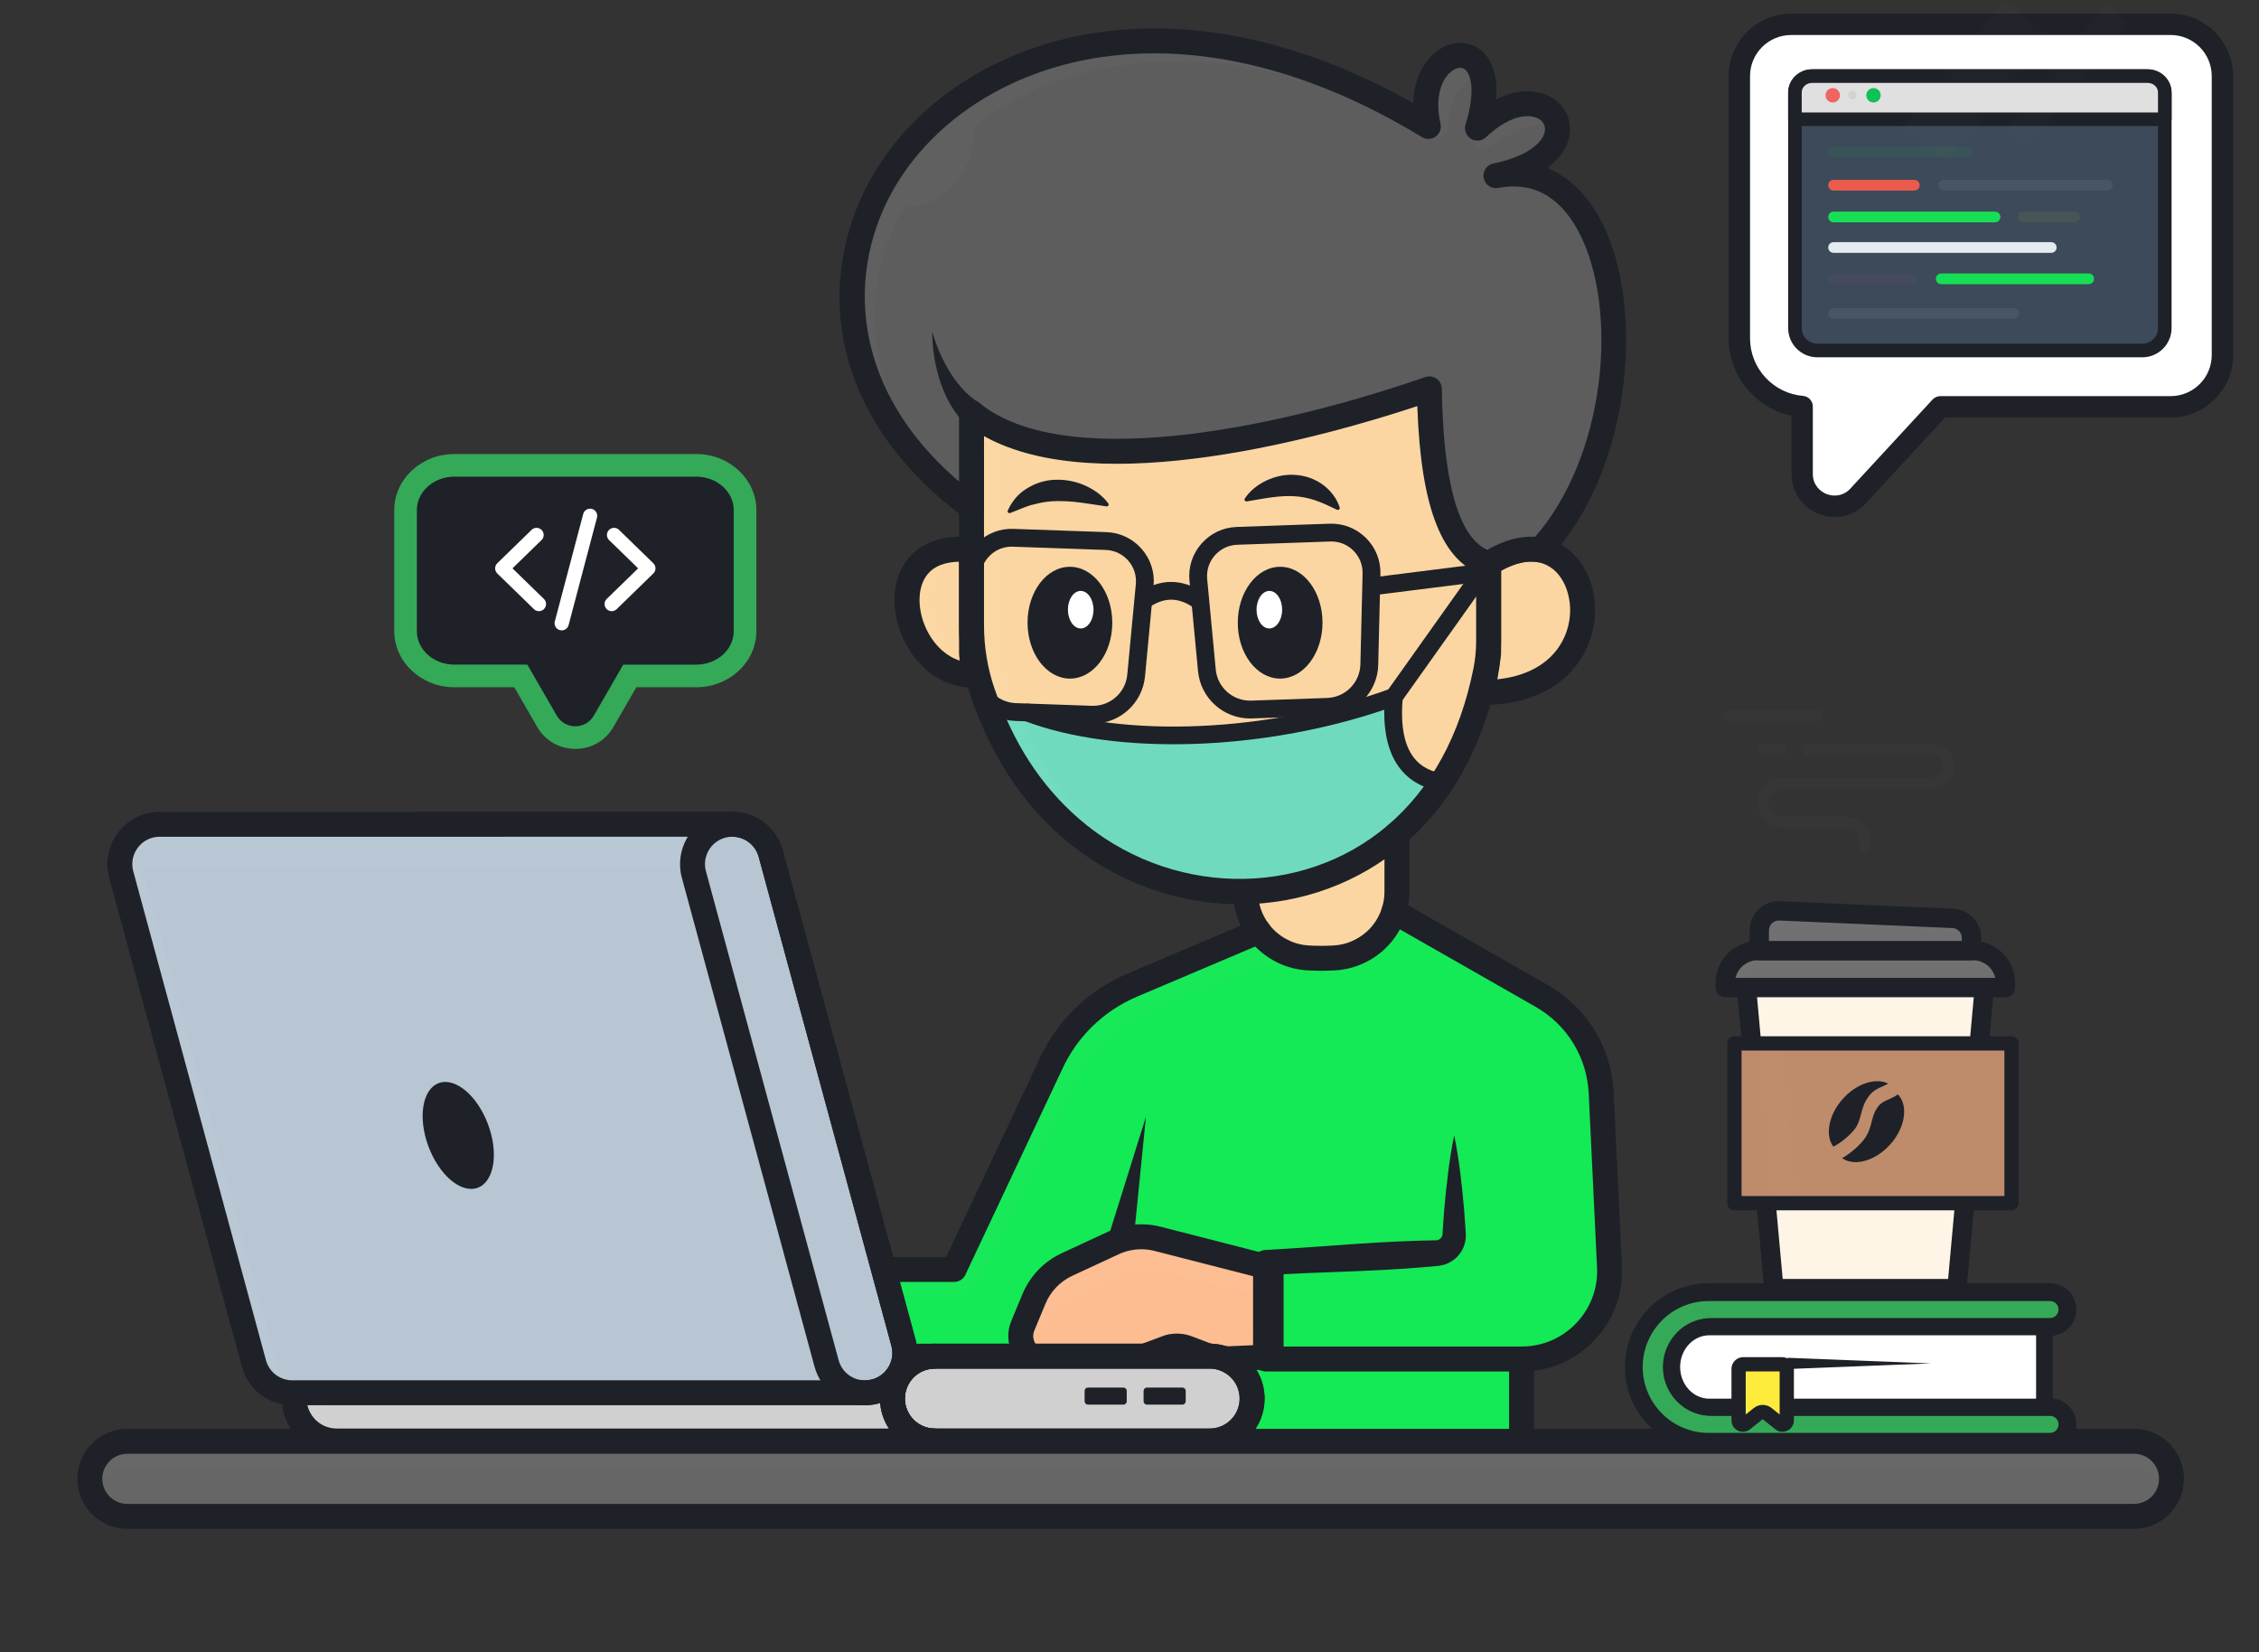 <svg viewBox="0 0 3170 2318" fill="none" xmlns="http://www.w3.org/2000/svg"><rect x="0" y="0" width="3170" height="2318" fill="#333333" stroke="none"/><path d="M2258.58 1777.45C2261.92 1847.89 2205.69 1906.8 2135.18 1906.8V2038.47L1871.04 2031.8L1736.18 2028.32L1195.42 2014.61L1236.92 1781.23H1338.85L1473.93 1494.53C1496.71 1444.04 1537.77 1403.92 1588.77 1382.3L1766.44 1306.92C1776.23 1320.05 1789.58 1330.5 1804.96 1336.95C1807.64 1338.11 1810.4 1339.13 1813.23 1340C1817.44 1341.31 1821.79 1342.32 1826.29 1343.05H1826.36C1829.33 1343.56 1832.31 1343.85 1835.36 1344.07C1837.39 1344.21 1839.35 1344.29 1841.38 1344.29C1842.47 1344.44 1843.56 1344.44 1844.64 1344.44C1850.95 1344.66 1857.34 1344.66 1863.65 1344.44C1866.7 1344.37 1869.67 1344.29 1872.72 1344.08C1875.77 1343.86 1878.81 1343.57 1881.79 1343.06C1886.29 1342.33 1890.64 1341.32 1894.85 1340.01C1897.68 1339.14 1900.44 1338.12 1903.12 1336.96C1928.37 1326.44 1947.88 1305.18 1956.01 1279L2163.49 1397.4C2212.75 1425.55 2244.23 1476.84 2246.92 1533.5L2258.58 1777.45Z" fill="#14E956"></path><g opacity="0.55"><g opacity="0.55"><g opacity="0.55"><g opacity="0.55"><g opacity="0.55"><g opacity="0.55"><path opacity="0.55" d="M1813.22 1340L1618.72 1418.13C1567.72 1439.75 1526.66 1479.87 1503.88 1530.36L1380.47 1792.28C1373.34 1807.41 1358.12 1817.06 1341.4 1817.06H1230.52L1236.9 1781.22H1338.83L1473.91 1494.52C1496.69 1444.03 1537.75 1403.91 1588.75 1382.29L1766.42 1306.91C1776.21 1320.04 1789.56 1330.49 1804.94 1336.94C1807.63 1338.11 1810.39 1339.12 1813.22 1340Z" fill="white"></path></g></g></g></g></g></g><path d="M1960.27 1170.09V1251.27C1960.27 1260.92 1958.82 1270.21 1955.99 1278.98C1947.86 1305.17 1928.35 1326.43 1903.1 1336.94C1900.42 1338.1 1897.66 1339.12 1894.83 1339.99C1890.62 1341.3 1886.27 1342.31 1881.77 1343.04C1878.8 1343.55 1875.75 1343.84 1872.7 1344.06C1869.65 1344.28 1866.68 1344.35 1863.63 1344.42C1857.32 1344.64 1850.93 1344.64 1844.62 1344.42C1843.53 1344.42 1842.44 1344.35 1841.36 1344.27C1839.33 1344.27 1837.37 1344.2 1835.34 1344.05C1832.29 1343.83 1829.32 1343.54 1826.34 1343.03C1826.27 1342.96 1826.27 1343.03 1826.27 1343.03C1821.77 1342.3 1817.42 1341.29 1813.21 1339.98C1810.45 1339.11 1807.7 1338.09 1804.94 1336.93C1789.56 1330.47 1776.21 1320.03 1766.42 1306.9C1754.74 1291.37 1747.85 1272.15 1747.85 1251.33C1793.48 1257.5 1839.11 1248.43 1884.75 1224.2C1886.85 1223.11 1888.89 1221.95 1890.99 1220.72C1892.95 1219.63 1894.83 1218.54 1896.79 1217.38C1899.55 1215.78 1902.23 1214.19 1904.92 1212.45C1907.02 1211.07 1909.13 1209.69 1911.23 1208.31C1927.63 1197.51 1943.95 1184.82 1960.27 1170.09Z" fill="#FBD6A2"></path><g opacity="0.3"><g opacity="0.3"><g opacity="0.3"><g opacity="0.3"><g opacity="0.3"><g opacity="0.3"><path opacity="0.3" d="M1960.27 1170.09V1251.27C1960.27 1260.92 1958.82 1270.21 1955.99 1278.98C1947.86 1305.17 1928.35 1326.43 1903.1 1336.94C1900.42 1338.1 1897.66 1339.12 1894.83 1339.99C1890.62 1341.3 1886.27 1342.31 1881.77 1343.04C1878.8 1343.55 1875.75 1343.84 1872.7 1344.06C1869.65 1344.28 1866.68 1344.35 1863.63 1344.42C1857.32 1344.64 1850.93 1344.64 1844.62 1344.42C1843.53 1344.42 1842.44 1344.35 1841.36 1344.27C1867.55 1327.8 1884.74 1298.78 1884.74 1265.85V1224.21C1886.84 1223.12 1888.88 1221.96 1890.98 1220.73C1892.94 1219.71 1894.82 1218.55 1896.78 1217.39C1899.54 1215.79 1902.22 1214.2 1904.91 1212.46C1907.01 1211.15 1909.12 1209.78 1911.22 1208.32C1927.63 1197.51 1943.95 1184.82 1960.27 1170.09Z" fill="#1E2128"></path></g></g></g></g></g></g><path d="M1367.08 947.37C1263.74 949.5 1222.28 755.48 1363.32 771.59V916.96C1364.22 927.34 1365.45 937.48 1367.08 947.37Z" fill="#FBD6A2"></path><g opacity="0.55"><g opacity="0.55"><g opacity="0.55"><g opacity="0.55"><g opacity="0.55"><g opacity="0.55"><path opacity="0.55" d="M1367.08 947.37C1263.74 949.5 1222.28 755.48 1363.32 771.59V772.9C1284.01 790.23 1302.33 904.12 1365.77 937.89C1366.1 941.08 1366.59 944.26 1367.08 947.37Z" fill="white"></path></g></g></g></g></g></g><path d="M1365.44 964.89C1327.36 964.89 1292.47 942.48 1271.81 904.6C1250.28 865.13 1249.63 819.94 1270.15 789.46C1280.92 773.46 1307.6 747.61 1365.31 754.2C1374.15 755.21 1380.83 762.69 1380.83 771.59V916.19C1381.71 926.13 1382.89 935.66 1384.36 944.52C1385.19 949.53 1383.8 954.65 1380.55 958.56C1377.31 962.46 1372.53 964.77 1367.45 964.87C1366.77 964.88 1366.11 964.89 1365.44 964.89ZM1345.82 788.17C1328.46 788.44 1309.88 793.11 1299.18 809.01C1286.28 828.16 1287.66 860.58 1302.54 887.84C1313.27 907.5 1329 921.19 1346.7 926.9C1346.41 924.12 1346.14 921.3 1345.89 918.46C1345.85 917.96 1345.82 917.45 1345.82 916.95V788.17Z" fill="#1E2128"></path><path d="M2079.36 971.74C2083.53 954.33 2086.72 936.01 2088.93 916.96V790.89C2116.65 772.99 2141.09 767.92 2161.12 771.6C2249.34 787.61 2253.67 971.74 2079.36 971.74Z" fill="#FBD6A2"></path><path d="M2079.36 974.23H2076.19L2076.93 971.15C2081.05 953.96 2084.24 935.63 2086.44 916.67L2086.43 789.52L2087.57 788.78C2113.79 771.84 2139.38 765.05 2161.57 769.13C2200.87 776.27 2227.24 817.89 2222.91 865.96C2218.42 915.91 2178.12 974.23 2079.36 974.23ZM2091.43 792.25V916.95C2089.33 935.25 2086.34 952.73 2082.52 969.21C2175.61 967.99 2213.67 912.82 2217.94 865.5C2222.03 820.03 2197.42 780.71 2160.68 774.04C2140.06 770.27 2116.15 776.56 2091.43 792.25Z" fill="#1E2128"></path><path d="M2079.36 989.23C2074 989.23 2068.94 986.78 2065.62 982.57C2062.3 978.36 2061.09 972.87 2062.34 967.66C2066.24 951.35 2069.3 933.96 2071.42 915.94V790.89C2071.42 784.95 2074.43 779.42 2079.42 776.19C2108.9 757.14 2138.23 749.59 2164.27 754.38C2211.23 762.91 2242.87 811.46 2237.84 867.3C2232.79 923.55 2188.24 989.23 2079.36 989.23ZM2106.43 800.75V916.95C2106.43 917.62 2106.39 918.3 2106.31 918.96C2104.96 930.6 2103.25 942.03 2101.19 953.13C2170.52 945.86 2199.43 903.77 2203 864.16C2205.89 832.12 2191.1 794.82 2158 788.81C2142.96 786.05 2125.29 790.17 2106.43 800.75Z" fill="#1E2128"></path><path d="M2088.9 722.44V900.11C2088.9 913.89 2087.59 927.68 2084.84 941.24C2072.51 1002.61 2051.76 1054.63 2023.25 1098.01C2004.97 1126.01 1983.35 1150.39 1958.68 1171.43C1827.01 1283.66 1632.51 1275.1 1501.93 1161.49C1447.96 1114.48 1406.82 1052.53 1379.04 972C1378.17 969.53 1377.37 967.07 1376.65 964.53L1376.58 964.46C1367.73 936.09 1363.3 906.5 1363.3 876.75V475.57L2066.93 485.36L2088.9 722.44Z" fill="#FBD6A2"></path><path d="M2023.24 1098.01C2004.96 1126.01 1983.34 1150.39 1958.67 1171.43C1827 1283.66 1632.5 1275.1 1501.92 1161.49C1447.95 1114.48 1406.81 1052.53 1379.03 972C1378.16 969.53 1377.36 967.07 1376.64 964.53C1486.69 1048.83 1744.16 1055.21 1956 977.81C1949.68 1048.97 1972.17 1089.02 2023.24 1098.01Z" fill="#70DABF"></path><g opacity="0.55"><g opacity="0.55"><g opacity="0.55"><g opacity="0.55"><g opacity="0.55"><g opacity="0.55"><path opacity="0.55" d="M1545.67 1169.11C1591.37 1208.94 1644.99 1235.85 1700.99 1249.13C1629.46 1241.22 1559.52 1211.55 1501.92 1161.49C1447.95 1114.48 1406.81 1052.53 1379.03 972C1368.51 941.39 1363.29 909.17 1363.29 876.75V475.57L2066.92 485.36L2067.57 492.47L1407.03 483.26V884.44C1407.03 916.8 1412.25 949.08 1422.77 979.69C1450.56 1060.22 1491.62 1122.1 1545.67 1169.11Z" fill="white"></path></g></g></g></g></g></g><g opacity="0.3"><g opacity="0.3"><g opacity="0.3"><g opacity="0.3"><g opacity="0.3"><g opacity="0.3"><path opacity="0.3" d="M2088.9 722.44V900.11C2088.9 913.89 2087.59 927.68 2084.84 941.24C2064.53 1042.3 2021.51 1117.89 1958.68 1171.43C1827.01 1283.66 1632.51 1275.1 1501.93 1161.49C1488.07 1149.38 1475.02 1136.39 1462.9 1122.24C1590.29 1202.91 1757.44 1198.85 1874.75 1098.81C1937.58 1045.27 1980.6 969.68 2000.91 868.62C2003.67 855.13 2004.97 841.27 2004.97 827.49V649.9L1989.59 484.28L2066.92 485.37L2088.9 722.44Z" fill="#1E2128"></path></g></g></g></g></g></g><path d="M1739.82 1268.79C1736.35 1268.79 1732.88 1268.74 1729.4 1268.64C1642.09 1266.16 1557.23 1232.78 1490.46 1174.67C1432.74 1124.43 1390.89 1060.01 1362.52 977.73C1351.44 945.59 1345.82 911.62 1345.82 876.76V643.48C1345.82 633.81 1353.65 625.98 1363.32 625.98C1372.99 625.98 1380.82 633.81 1380.82 643.48V876.76C1380.82 907.73 1385.8 937.86 1395.61 966.32C1421.92 1042.64 1460.46 1102.15 1513.43 1148.26C1639.09 1257.63 1825.64 1261.85 1947.35 1158.08C2008.26 1106.15 2048.75 1032.03 2067.68 937.78C2070.16 925.43 2071.42 912.75 2071.42 900.08V722.45C2071.42 712.78 2079.26 704.95 2088.92 704.95C2098.58 704.95 2106.42 712.78 2106.42 722.45V900.08C2106.42 915.06 2104.93 930.07 2102 944.68C2081.48 1046.81 2037.09 1127.57 1970.06 1184.72C1906.23 1239.14 1824.83 1268.79 1739.82 1268.79Z" fill="#1E2128"></path><g opacity="0.3"><g opacity="0.3"><g opacity="0.3"><g opacity="0.3"><g opacity="0.3"><g opacity="0.3"><path opacity="0.3" d="M2220.87 822.93C2197.03 893.79 2153.05 917.41 2088.93 893.79L2085.52 967.37L2160.47 948.97C2160.47 948.98 2232.22 897.2 2220.87 822.93Z" fill="#1E2128"></path></g></g></g></g></g></g><g opacity="0.55"><g opacity="0.55"><g opacity="0.55"><g opacity="0.55"><g opacity="0.55"><g opacity="0.55"><g opacity="0.55"><path opacity="0.55" d="M1310.74 475.59C1395.09 580.7 1530.95 615.89 1709.44 604.91C1709.44 604.91 1559.2 666 1450.53 620.3C1341.86 574.59 1319.93 520.56 1310.74 475.59Z" fill="white"></path></g></g></g></g></g></g><g opacity="0.55"><g opacity="0.55"><g opacity="0.55"><g opacity="0.55"><g opacity="0.55"><g opacity="0.55"><path opacity="0.55" d="M1544.19 639.62C1512.08 639.62 1479.23 635.08 1449.56 622.6C1342.25 577.46 1317.92 523.21 1308.29 476.09L1306.22 465.96L1312.69 474.02C1391.31 571.99 1521.03 613.99 1709.28 602.41L1724.51 601.47L1710.37 607.22C1709.28 607.67 1629.36 639.62 1544.19 639.62ZM1315.48 485.22C1326.73 530.29 1353.94 576.96 1451.5 617.99C1537.5 654.16 1651.31 622.23 1692.65 608.31C1516.91 616.25 1393.27 575.91 1315.48 485.22Z" fill="#1E2128"></path></g></g></g></g></g></g></g><path d="M2161.15 771.55C2141.06 767.92 2116.61 773 2088.89 790.85C2028.82 773.29 2007.71 678.33 2005.75 545.64C1760.4 630.45 1481.09 675.43 1363.28 578.87V711.92C934.75 393.08 1391.36 -196.22 2004.37 177.4C1976.58 57.41 2119.21 31.07 2073.29 179.79C2073.29 179.79 2074.02 179.14 2075.39 177.83C2076.33 176.96 2077.2 176.16 2078.15 175.29C2078.95 174.64 2079.89 173.77 2080.91 172.9C2134.45 127.49 2180.44 145.55 2185.09 175.95C2189.01 200.4 2166.16 232.83 2099.12 246.54C2291.23 209.75 2321.92 600.13 2161.15 771.55Z" fill="#5D5D5D"></path><path d="M1308.13 464.98C1314 485.9 1322.66 505.72 1333.78 523.33C1344.84 540.82 1358.83 556.33 1374.38 565.32L1352.26 592.45C1343.33 583.21 1336.46 573.02 1330.91 562.59C1325.37 552.14 1321.14 541.38 1317.84 530.54C1311.28 508.84 1308.24 486.73 1308.13 464.98Z" fill="#1E2128"></path><g opacity="0.55"><g opacity="0.55"><g opacity="0.55"><g opacity="0.55"><g opacity="0.55"><g opacity="0.55"><path opacity="0.55" d="M2010.83 190.75C1743.27 38.31 1507.99 68.64 1366.85 176.96C1372.65 232.1 1322.45 298.33 1269.93 287.23C1199.85 410.85 1211.82 569.44 1344.65 697.34C948.47 375.67 1400.51 -190.63 2004.39 177.4C1982.7 83.81 2064.75 47.18 2080.06 106.23C2057.57 107.26 2032.51 133.07 2033.05 177.29C2033.19 188.96 2020.97 196.53 2010.83 190.75Z" fill="white"></path></g></g></g></g></g></g><g opacity="0.55"><g opacity="0.55"><g opacity="0.55"><g opacity="0.55"><g opacity="0.55"><g opacity="0.55"><path opacity="0.55" d="M2185.09 175.95C2157.23 170.36 2125.24 182.26 2090.56 205.04C2072.42 215.92 2058.06 202.72 2073.29 179.79C2073.29 179.79 2074.02 179.14 2075.39 177.83C2076.12 177.18 2077.06 176.38 2078.15 175.29C2078.95 174.64 2079.89 173.77 2080.91 172.9C2134.46 127.49 2180.45 145.55 2185.09 175.95Z" fill="white"></path></g></g></g></g></g></g><path d="M2088.93 808.39C2087.28 808.39 2085.63 808.16 2084.02 807.69C2024.29 790.22 1993.84 714.42 1988.87 569.81C1860.67 612.22 1541.74 702.36 1380.83 611.86V711.91C1380.83 718.53 1377.1 724.58 1371.19 727.55C1365.27 730.52 1358.2 729.9 1352.89 725.95C1144.6 570.98 1144.79 363.13 1237.38 225.89C1302.48 129.39 1413.61 63.56 1542.26 45.28C1680.98 25.57 1832.81 59.92 1983.3 144.74C1984.08 106.69 2001.65 81.03 2019.75 69.28C2038.63 57.03 2060.48 57.06 2076.75 69.37C2085.99 76.35 2103.16 95.49 2099.43 139.51C2129.7 124.2 2156.42 125.91 2174.11 134.95C2194.45 145.35 2205.65 166.31 2202.65 188.34C2200.19 206.42 2189.2 222.63 2171.3 235.73C2200.65 247.73 2225.68 271.42 2244.67 305.9C2309.21 423.1 2292.35 657.29 2173.9 783.56C2169.83 787.9 2163.84 789.88 2157.97 788.8C2140.87 785.66 2120.29 791.47 2098.44 805.58C2095.57 807.43 2092.26 808.39 2088.93 808.39ZM2005.78 528.11C2009.33 528.11 2012.85 529.19 2015.83 531.28C2020.42 534.5 2023.2 539.74 2023.28 545.35C2025.22 676.82 2046.66 752.82 2087.03 771.53C2110.2 758.1 2133.17 751.85 2154.22 753.15C2200.09 700.88 2232.37 623.37 2243.23 538.86C2253.86 456.12 2242.93 375.34 2213.99 322.78C2187.41 274.51 2149.9 254.63 2102.44 263.72C2093.03 265.52 2083.86 259.37 2081.98 249.94C2080.11 240.5 2086.21 231.32 2095.63 229.39C2145.82 219.1 2165.95 198.3 2167.94 183.62C2168.95 176.19 2165.38 169.8 2158.15 166.11C2144.61 159.19 2117.44 161.95 2085.36 192.49C2079.59 197.98 2070.83 198.88 2064.08 194.69C2057.31 190.49 2054.23 182.26 2056.58 174.65C2071.73 125.61 2063.1 102.94 2055.62 97.28C2049.46 92.62 2041.8 96.68 2038.78 98.64C2023.78 108.38 2012.59 135.28 2021.43 173.45C2023.02 180.31 2020.34 187.46 2014.63 191.59C2008.91 195.72 2001.29 196.01 1995.27 192.35C1841.99 98.93 1687.03 60.06 1547.16 79.93C1428.29 96.82 1325.94 157.16 1266.37 245.46C1187.39 362.53 1184.1 537.43 1345.81 675.6V578.89C1345.81 572.12 1349.71 565.97 1355.82 563.07C1361.94 560.18 1369.17 561.07 1374.4 565.35C1488.35 658.75 1772.3 607.85 2000.04 529.07C2001.92 528.43 2003.86 528.11 2005.78 528.11Z" fill="#1E2128"></path><g opacity="0.3"><g opacity="0.3"><g opacity="0.3"><g opacity="0.3"><g opacity="0.3"><g opacity="0.3"><path opacity="0.3" d="M2161.12 771.59C2141.09 767.91 2116.64 772.98 2088.93 790.88C2028.84 773.3 2007.74 678.3 2005.78 545.6C1760.42 630.47 1481.13 675.43 1363.32 578.88V711.9C1299.14 664.15 1256.38 610.11 1231.85 554.02V553.94C1278.94 594 1304.01 573.66 1311.21 482.34C1370.16 724.55 1812.99 643.06 1963.51 432.09C1984.46 402.73 2035.38 426.93 2051.5 459.19C2143.88 644.08 2319.88 443.7 2175.84 257.41C2175.92 257.41 2176 257.49 2176.17 257.49C2177.4 258.39 2181.32 260.84 2187.45 264.77C2296.03 343.99 2292.84 631.21 2161.12 771.59Z" fill="#1E2128"></path></g></g></g></g></g></g><g opacity="0.15"><g opacity="0.15"><g opacity="0.15"><g opacity="0.15"><g opacity="0.15"><g opacity="0.15"><path opacity="0.15" d="M1634.5 290.103C1697.94 278.606 1744.81 244.069 1739.17 212.962C1733.53 181.855 1677.53 165.958 1614.08 177.454C1550.64 188.951 1503.77 223.488 1509.41 254.595C1515.04 285.702 1571.05 301.599 1634.5 290.103Z" fill="white"></path></g></g></g></g></g></g><path d="M1552.51 710.5C1539.56 708.65 1527.62 706.59 1516.15 705.13C1504.68 703.65 1493.71 702.92 1483.04 703.09C1472.31 703.09 1462.04 704.78 1451.47 707.54C1440.57 709.86 1430.41 715.04 1417.79 719.71L1417.52 719.81C1416.15 720.32 1414.63 719.62 1414.12 718.25C1413.87 717.57 1413.92 716.85 1414.19 716.24C1419.79 703.94 1428.87 692.42 1441.29 685.19C1453.39 677.64 1467.98 673.19 1482.3 673.12C1496.64 672.77 1510.67 675.86 1523.16 681.47C1535.61 687.23 1546.91 695.04 1555.25 706.33C1556.12 707.51 1555.87 709.17 1554.69 710.04C1554.11 710.47 1553.41 710.63 1552.74 710.53L1552.51 710.5Z" fill="#1E2128"></path><path d="M1746.83 699.46C1754.31 688.11 1764.95 680.09 1776.96 674.27C1789 668.62 1802.79 665.39 1816.9 666.27C1823.92 666.72 1830.97 667.99 1837.67 670.31C1844.34 672.7 1850.66 675.97 1856.29 680.03C1867.44 688.33 1875.87 699.35 1879.96 711.96C1880.42 713.38 1879.64 714.91 1878.21 715.37C1877.53 715.59 1876.82 715.53 1876.22 715.24L1876.16 715.21C1864.56 709.71 1854.51 704.88 1844.61 701.63C1834.71 698.44 1825.19 696.67 1815.29 696.2C1805.41 695.64 1795.14 696.4 1784.32 697.82C1773.48 699.24 1762.14 701.44 1749.74 703.5L1749.48 703.54C1748.03 703.78 1746.65 702.8 1746.41 701.35C1746.31 700.67 1746.48 700 1746.83 699.46Z" fill="#1E2128"></path><path d="M2023.31 1110.5C2022.6 1110.5 2021.87 1110.44 2021.15 1110.31C1983.73 1103.77 1941.19 1078.26 1942.54 995.82C1771.44 1053.83 1566.43 1060.59 1437.7 1011.5C1431.25 1009.04 1428.01 1001.81 1430.48 995.36C1432.94 988.91 1440.17 985.67 1446.62 988.14C1574.7 1036.99 1782.41 1027.92 1951.74 966.08C1955.74 964.61 1960.24 965.3 1963.63 967.9C1967.02 970.5 1968.85 974.66 1968.47 978.92C1960.9 1064.37 1997.36 1080.77 2025.44 1085.68C2032.24 1086.87 2036.79 1093.34 2035.61 1100.15C2034.55 1106.22 2029.27 1110.5 2023.31 1110.5Z" fill="#1E2128"></path><path d="M1956.01 990.33C1953.51 990.33 1950.98 989.58 1948.78 988.02C1943.15 984.02 1941.83 976.22 1945.84 970.59L2078.75 783.65C2082.75 778.02 2090.55 776.7 2096.18 780.71C2101.81 784.71 2103.13 792.51 2099.12 798.14L1966.21 985.08C1963.77 988.5 1959.92 990.33 1956.01 990.33Z" fill="#1E2128"></path><path d="M1501.6 952.127C1534.43 952.039 1560.95 916.854 1560.84 873.538C1560.72 830.223 1534.01 795.179 1501.18 795.267C1468.34 795.354 1441.82 830.539 1441.94 873.855C1442.05 917.17 1468.76 952.214 1501.6 952.127Z" fill="#1E2128"></path><path d="M1516.6 881.796C1526.52 881.77 1534.53 869.956 1534.49 855.409C1534.45 840.861 1526.38 829.09 1516.46 829.116C1506.54 829.143 1498.53 840.957 1498.57 855.504C1498.61 870.051 1506.68 881.823 1516.6 881.796Z" fill="white"></path><path d="M1855.84 873.836C1855.96 830.52 1829.43 795.335 1796.6 795.247C1763.77 795.16 1737.06 830.204 1736.94 873.519C1736.83 916.835 1763.35 952.02 1796.18 952.108C1829.02 952.195 1855.73 917.151 1855.84 873.836Z" fill="#1E2128"></path><path d="M1799.21 855.495C1799.24 840.948 1791.23 829.133 1781.32 829.107C1771.4 829.08 1763.32 840.852 1763.29 855.399C1763.25 869.946 1771.26 881.761 1781.18 881.787C1791.09 881.813 1799.17 870.042 1799.21 855.495Z" fill="white"></path><path d="M1533.84 1015.34C1532.98 1015.34 1532.11 1015.32 1531.24 1015.29L1424.57 1011.54C1385.88 1010.18 1354.84 978.8 1353.9 940.09L1350.81 812.63C1350.34 793.44 1357.6 775.44 1371.25 761.94C1384.9 748.44 1402.9 741.39 1422.16 742.05L1552.56 746.63C1571.74 747.3 1589.28 755.62 1601.95 770.04C1614.62 784.46 1620.6 802.93 1618.79 822.04L1606.77 948.97C1603.19 986.66 1571.41 1015.34 1533.84 1015.34ZM1532.13 990.31C1557.59 991.21 1579.47 972.02 1581.87 946.62L1593.89 819.69C1595.04 807.51 1591.23 795.74 1583.16 786.54C1575.09 777.35 1563.9 772.05 1551.68 771.62L1421.28 767.04C1409.08 766.63 1397.53 771.11 1388.83 779.72C1380.13 788.33 1375.5 799.8 1375.8 812.03L1378.89 939.49C1379.51 964.99 1399.96 985.66 1425.45 986.56L1532.13 990.31Z" fill="#1E2128"></path><path d="M1754.07 1008.07C1716.5 1008.07 1684.72 979.39 1681.16 941.71L1669.14 814.78C1667.33 795.67 1673.31 777.2 1685.98 762.78C1698.65 748.36 1716.19 740.04 1735.37 739.37L1865.77 734.79C1884.92 734.14 1903.04 741.18 1916.69 754.68C1930.34 768.18 1937.59 786.18 1937.12 805.37L1934.03 932.83C1933.1 971.53 1902.05 1002.92 1863.36 1004.28L1756.69 1008.02C1755.8 1008.05 1754.93 1008.07 1754.07 1008.07ZM1756.22 995.53H1756.27H1756.22ZM1868.22 759.74C1867.69 759.74 1867.16 759.75 1866.62 759.77L1736.22 764.35C1723.99 764.78 1712.81 770.08 1704.74 779.27C1696.67 788.46 1692.86 800.24 1694.01 812.42L1706.03 939.35C1708.43 964.74 1730.34 983.88 1755.77 983.04L1862.44 979.29C1887.93 978.39 1908.38 957.72 1909 932.22L1912.09 804.75C1912.39 792.52 1907.76 781.05 1899.06 772.44C1890.76 764.22 1879.86 759.74 1868.22 759.74Z" fill="#1E2128"></path><path d="M1681.54 854.44C1679.11 854.44 1676.66 853.73 1674.5 852.26C1653.32 837.8 1633.58 837.8 1612.4 852.26C1606.69 856.15 1598.92 854.68 1595.03 848.99C1591.14 843.29 1592.6 835.51 1598.3 831.62C1627.84 811.45 1659.06 811.45 1688.59 831.62C1694.29 835.51 1695.76 843.29 1691.86 848.99C1689.46 852.54 1685.54 854.44 1681.54 854.44Z" fill="#1E2128"></path><path d="M1924.61 835.44C1918.4 835.44 1913.02 830.82 1912.22 824.5C1911.36 817.65 1916.21 811.4 1923.06 810.54L2078.48 790.98C2085.39 790.13 2091.59 794.98 2092.44 801.82C2093.3 808.67 2088.45 814.92 2081.6 815.78L1926.18 835.34C1925.65 835.4 1925.13 835.44 1924.61 835.44Z" fill="#1E2128"></path><path d="M1956 1296.49C1954.22 1296.49 1952.41 1296.22 1950.62 1295.64C1941.43 1292.67 1936.37 1282.81 1939.34 1273.61C1941.62 1266.54 1942.78 1259.03 1942.78 1251.27V1170.09C1942.78 1160.42 1950.62 1152.59 1960.28 1152.59C1969.94 1152.59 1977.78 1160.42 1977.78 1170.09V1251.27C1977.78 1262.68 1976.06 1273.81 1972.65 1284.36C1970.25 1291.77 1963.38 1296.49 1956 1296.49Z" fill="#1E2128"></path><path d="M1766.44 1324.41C1761.13 1324.41 1755.88 1322 1752.44 1317.43C1737.99 1298.22 1730.35 1275.37 1730.35 1251.34C1730.35 1241.67 1738.18 1233.8 1747.85 1233.8C1757.52 1233.8 1765.35 1241.6 1765.35 1251.26C1765.35 1267.71 1770.56 1283.29 1780.41 1296.38C1786.22 1304.1 1784.67 1315.07 1776.95 1320.88C1773.8 1323.27 1770.1 1324.41 1766.44 1324.41Z" fill="#1E2128"></path><path d="M1783.74 1779.04L1624.6 1738.22C1603.91 1732.91 1582.01 1734.92 1562.63 1743.91L1497.48 1774.11C1476.43 1783.87 1459.81 1801.17 1450.91 1822.59L1435.36 1859.99C1424.98 1884.97 1443.33 1912.47 1470.38 1912.47H1572.72C1577.66 1912.47 1582.56 1911.59 1587.19 1909.86L1640.06 1890.19C1648.74 1887.73 1657.98 1888.13 1666.4 1891.34L1690.12 1900.36C1701.94 1904.86 1714.56 1906.88 1727.19 1906.32L1783.75 1903.78V1779.04H1783.74Z" fill="#FDBD91"></path><g opacity="0.55"><g opacity="0.55"><g opacity="0.55"><g opacity="0.55"><g opacity="0.55"><g opacity="0.55"><path opacity="0.55" d="M1783.73 1789.59V1823.18L1635.15 1785.05C1614.52 1779.76 1592.62 1781.77 1573.19 1790.78L1508.1 1820.94C1487.02 1830.7 1470.42 1848.05 1461.48 1869.42L1445.99 1906.88C1445.25 1908.74 1444.57 1910.6 1444.2 1912.47C1433.48 1902.27 1428.93 1885.88 1435.34 1870.54L1450.91 1833.15C1459.85 1811.7 1476.46 1794.42 1497.46 1784.67L1562.63 1754.43C1581.99 1745.49 1603.89 1743.48 1624.59 1748.77L1783.73 1789.59Z" fill="white"></path></g></g></g></g></g></g><path d="M1572.71 1929.97H1470.37C1451.81 1929.97 1434.57 1920.75 1424.27 1905.31C1413.96 1889.87 1412.07 1870.42 1419.19 1853.27L1434.73 1815.87C1445.35 1790.33 1465.01 1769.86 1490.1 1758.23L1555.25 1728.03C1578.23 1717.38 1604.4 1714.98 1628.93 1721.27L1788.08 1762.09C1795.82 1764.07 1801.23 1771.05 1801.23 1779.04V1903.79C1801.23 1913.15 1793.86 1920.85 1784.51 1921.27L1727.95 1923.81C1712.83 1924.5 1698.01 1922.11 1683.88 1916.72L1660.17 1907.7C1655.48 1905.92 1650.26 1905.62 1645.4 1906.87L1593.28 1926.26C1586.69 1928.73 1579.77 1929.97 1572.71 1929.97ZM1783.74 1903.79H1783.79H1783.74ZM1601.62 1752.82C1590.76 1752.82 1579.94 1755.16 1569.98 1759.78L1504.83 1789.99C1487.71 1797.92 1474.3 1811.89 1467.05 1829.32L1451.51 1866.72C1448.85 1873.13 1449.53 1880.12 1453.38 1885.9C1457.23 1891.67 1463.42 1894.99 1470.37 1894.99H1572.71C1575.58 1894.99 1578.4 1894.48 1581.08 1893.48L1633.95 1873.81C1634.39 1873.65 1634.83 1873.5 1635.28 1873.38C1647.49 1869.92 1660.75 1870.49 1672.62 1875.01L1696.34 1884.03C1705.98 1887.7 1716.1 1889.33 1726.4 1888.86L1766.24 1887.07V1792.63L1620.25 1755.18C1614.14 1753.6 1607.87 1752.82 1601.62 1752.82Z" fill="#1E2128"></path><path d="M2135.18 2055.97C2135.03 2055.97 2134.88 2055.97 2134.74 2055.97L1194.97 2032.1C1189.87 2031.97 1185.08 2029.62 1181.86 2025.67C1178.64 2021.72 1177.29 2016.56 1178.19 2011.54L1219.69 1778.16C1221.17 1769.81 1228.44 1763.72 1236.92 1763.72H1327.75L1458.1 1487.06C1482.66 1432.62 1526.68 1389.6 1581.94 1366.18L1759.6 1290.81C1767.03 1287.66 1775.64 1290 1780.46 1296.46C1788.44 1307.16 1799.25 1315.59 1811.73 1320.82C1813.99 1321.8 1816.16 1322.6 1818.37 1323.28C1821.58 1324.28 1824.9 1325.07 1828.29 1325.65C1828.79 1325.71 1829.28 1325.78 1829.77 1325.88C1831.67 1326.18 1833.8 1326.41 1836.6 1326.61C1839 1326.79 1841.33 1326.63 1843.68 1326.94C1843.88 1326.96 1844.26 1326.93 1844.64 1326.93C1844.84 1326.93 1845.04 1326.93 1845.24 1326.94C1851.15 1327.15 1857.14 1327.14 1863.04 1326.94C1866.02 1326.87 1868.7 1326.81 1871.45 1326.61C1874.58 1326.39 1876.85 1326.14 1878.83 1325.8C1882.66 1325.18 1886.24 1324.35 1889.64 1323.29C1891.89 1322.6 1894.06 1321.8 1896.15 1320.89C1917.04 1312.19 1932.67 1295.06 1939.27 1273.8C1940.84 1268.73 1944.63 1264.65 1949.56 1262.71C1954.5 1260.77 1960.04 1261.16 1964.65 1263.79L2172.14 1382.19C2226.92 1413.49 2261.39 1469.74 2264.38 1532.66L2276.06 1776.62C2276.06 1776.63 2276.06 1776.63 2276.06 1776.63C2277.9 1815.51 2264.12 1852.44 2237.25 1880.61C2214.45 1904.52 2184.9 1919.31 2152.67 1923.25V2038.48C2152.67 2043.2 2150.77 2047.72 2147.39 2051.01C2144.13 2054.19 2139.74 2055.97 2135.18 2055.97ZM1216.21 1997.63L2117.68 2020.53V1906.8C2117.68 1897.13 2125.52 1889.3 2135.18 1889.3C2164.47 1889.3 2191.72 1877.63 2211.93 1856.45C2232.13 1835.28 2242.49 1807.52 2241.1 1778.29L2229.42 1534.32C2227.01 1483.41 2199.11 1437.9 2154.79 1412.58L1964.39 1303.93C1952.51 1325.88 1933.4 1343.29 1909.83 1353.1C1906.78 1354.42 1903.38 1355.67 1899.96 1356.72C1895.05 1358.24 1889.85 1359.46 1884.56 1360.31C1881.57 1360.82 1878.25 1361.2 1873.95 1361.5C1870.65 1361.74 1867.41 1361.82 1864.1 1361.9C1857.63 1362.12 1850.93 1362.13 1844.33 1361.9C1843.26 1361.9 1841.92 1361.89 1840.4 1361.75C1838.29 1361.73 1836.22 1361.64 1834.09 1361.49C1830.17 1361.21 1827.04 1360.87 1824.05 1360.38C1823.87 1360.36 1823.68 1360.33 1823.5 1360.3C1818.21 1359.45 1813.01 1358.23 1808.04 1356.69C1804.66 1355.65 1801.26 1354.4 1798 1352.99C1784.26 1347.22 1771.8 1338.69 1761.47 1328.01L1595.6 1398.38C1548.47 1418.36 1510.92 1455.05 1489.87 1501.7L1354.67 1788.67C1351.78 1794.8 1345.61 1798.71 1338.84 1798.71H1251.57L1216.21 1997.63Z" fill="#1E2128"></path><path d="M2040.65 1592.89C2047.83 1627.83 2051.47 1662.77 2054.59 1697.71C2055.27 1706.45 2055.95 1715.18 2056.45 1723.92L2056.84 1730.47L2056.94 1732.11C2056.97 1732.7 2056.95 1733.8 2056.95 1734.62C2056.97 1736.4 2056.76 1738.18 2056.52 1739.96C2055.44 1747.06 2052.51 1753.94 2048.07 1759.67C2043.65 1765.44 2037.69 1770.06 2030.87 1772.91C2027.49 1774.37 2023.89 1775.36 2020.24 1775.9L2017.5 1776.23L2015.67 1776.4L2012.41 1776.69C2003.7 1777.47 1995 1778.26 1986.28 1778.84C1951.44 1781.58 1916.53 1783.14 1881.61 1784.43C1846.69 1785.76 1811.77 1787.05 1776.88 1788.93L1793.44 1771.43L1793.42 1906.8L1775.92 1889.3H2135.17C2144.83 1889.3 2152.67 1897.14 2152.67 1906.8C2152.67 1916.47 2144.83 1924.3 2135.17 1924.3H1775.92C1766.25 1924.3 1758.42 1916.47 1758.42 1906.8L1758.39 1771.43C1758.39 1762.1 1765.76 1754.46 1774.96 1753.93C1809.85 1751.98 1844.7 1749.45 1879.55 1746.95C1914.4 1744.41 1949.27 1742.14 1984.2 1741.06C1992.93 1740.68 2001.67 1740.52 2010.4 1740.34L2015.63 1740.23C2016.31 1740.21 2016.99 1740.14 2017.64 1739.93C2018.97 1739.58 2020.22 1738.82 2021.34 1737.83C2022.44 1736.82 2023.28 1735.51 2023.77 1734.02C2023.84 1733.64 2024.04 1733.27 2024.08 1732.86C2024.12 1732.59 2024.18 1732.6 2024.22 1732.1L2024.32 1730.46L2024.72 1723.91C2025.23 1715.18 2025.92 1706.44 2026.6 1697.71C2029.77 1662.77 2033.44 1627.83 2040.65 1592.89Z" fill="#1E2128"></path><path d="M1608.08 1566.99L1590.94 1738.17C1589.97 1747.84 1581.35 1754.89 1571.68 1753.92C1562.01 1752.95 1554.96 1744.33 1555.93 1734.66C1556.05 1733.48 1556.31 1732.25 1556.65 1731.15L1608.08 1566.99Z" fill="#1E2128"></path><g opacity="0.3"><g opacity="0.3"><g opacity="0.3"><g opacity="0.3"><g opacity="0.3"><g opacity="0.3"><path opacity="0.3" d="M2135.18 1906.3H2134.68V1906.8V2018.98L1871.02 2031.29L1728.21 2037.91L1736.55 2028.63L1757.59 2005.27L1757.77 2005.08L1757.71 2004.83L1736.71 1912.84L1783.86 1904.22L1784.26 1904.15L1784.27 1903.74L1786.07 1843.33L2092 1821.87C2126.56 1819.45 2152.74 1789.68 2150.72 1755.1L2139.43 1561.41C2137.08 1521.05 2114.68 1484.56 2079.76 1464.2L1874.35 1344.41C1876.87 1344.2 1879.38 1343.93 1881.86 1343.5C1886.38 1342.77 1890.76 1341.75 1894.99 1340.44C1897.83 1339.56 1900.61 1338.54 1903.31 1337.37C1928.5 1326.87 1948.01 1305.74 1956.29 1279.69L2163.23 1397.78C2212.34 1425.85 2243.73 1476.98 2246.41 1533.47L2258.08 1777.47C2261.41 1847.63 2205.4 1906.3 2135.18 1906.3Z" fill="#1E2128" stroke="#1E2128"></path></g></g></g></g></g></g><path d="M1757.04 1962.35C1757.04 1978.75 1750.38 1993.66 1739.62 2004.42C1728.85 2015.19 1713.98 2021.84 1697.55 2021.84H1311.85C1278.98 2021.84 1252.35 1995.17 1252.35 1962.34C1252.35 1945.91 1259.01 1931.03 1269.77 1920.23C1280.54 1909.46 1295.41 1902.81 1311.84 1902.81H1697.54C1730.41 1902.81 1757.04 1929.48 1757.04 1962.35Z" fill="#D0D0D0"></path><path d="M1697.54 2039.35H1311.84C1269.38 2039.35 1234.84 2004.81 1234.84 1962.35C1234.84 1941.81 1242.84 1922.46 1257.37 1907.88C1271.93 1893.32 1291.27 1885.31 1311.84 1885.31H1697.54C1740 1885.31 1774.54 1919.87 1774.54 1962.35C1774.54 1982.92 1766.53 2002.26 1751.99 2016.8C1737.45 2031.34 1718.11 2039.35 1697.54 2039.35ZM1311.84 1920.31C1300.62 1920.31 1290.07 1924.68 1282.14 1932.61C1274.22 1940.56 1269.84 1951.13 1269.84 1962.35C1269.84 1985.51 1288.68 2004.35 1311.84 2004.35H1697.54C1708.76 2004.35 1719.31 1999.98 1727.24 1992.05C1735.17 1984.12 1739.54 1973.57 1739.54 1962.35C1739.54 1939.17 1720.7 1920.31 1697.54 1920.31H1311.84Z" fill="#1E2128"></path><path d="M1311.84 2021.85H472.42C439.55 2021.85 412.89 1995.18 412.89 1962.35C412.89 1945.92 419.55 1931.04 430.35 1920.24C441.12 1909.47 455.99 1902.82 472.42 1902.82H1311.84C1295.41 1902.82 1280.53 1909.48 1269.77 1920.24C1259 1931.04 1252.35 1945.92 1252.35 1962.35C1252.34 1995.18 1278.97 2021.85 1311.84 2021.85Z" fill="#D0D0D0"></path><g opacity="0.55"><g opacity="0.55"><g opacity="0.55"><g opacity="0.55"><g opacity="0.55"><g opacity="0.55"><path opacity="0.55" d="M511.65 2021.85H477.41C444.54 2021.85 417.88 1995.18 417.88 1962.35C417.88 1945.92 424.54 1931.04 435.34 1920.24C446.11 1909.47 460.98 1902.82 477.41 1902.82H511.65C495.22 1902.82 480.34 1909.48 469.58 1920.24C458.78 1931.04 452.12 1945.92 452.12 1962.35C452.12 1995.18 478.79 2021.85 511.65 2021.85Z" fill="white"></path></g></g></g></g></g></g><path d="M1697.54 2039.35H1311.84C1269.38 2039.35 1234.84 2004.81 1234.84 1962.35C1234.84 1941.81 1242.84 1922.46 1257.37 1907.88C1271.93 1893.32 1291.27 1885.31 1311.84 1885.31H1697.54C1740 1885.31 1774.54 1919.87 1774.54 1962.35C1774.54 1982.92 1766.53 2002.26 1751.99 2016.8C1737.45 2031.34 1718.11 2039.35 1697.54 2039.35ZM1311.84 1920.31C1300.62 1920.31 1290.07 1924.68 1282.14 1932.61C1274.22 1940.56 1269.84 1951.13 1269.84 1962.35C1269.84 1985.51 1288.68 2004.35 1311.84 2004.35H1697.54C1708.76 2004.35 1719.31 1999.98 1727.24 1992.05C1735.17 1984.12 1739.54 1973.57 1739.54 1962.35C1739.54 1939.17 1720.7 1920.31 1697.54 1920.31H1311.84Z" fill="#1E2128"></path><path d="M1311.84 2039.35H472.42C429.94 2039.35 395.39 2004.81 395.39 1962.35C395.39 1941.78 403.41 1922.43 417.98 1907.86C432.52 1893.32 451.86 1885.31 472.43 1885.31H1311.85C1321.52 1885.31 1329.35 1893.14 1329.35 1902.81C1329.35 1912.48 1321.52 1920.31 1311.85 1920.31C1300.63 1920.31 1290.08 1924.68 1282.15 1932.61C1274.23 1940.56 1269.85 1951.13 1269.85 1962.35C1269.85 1985.51 1288.69 2004.35 1311.85 2004.35C1321.52 2004.35 1329.35 2012.18 1329.35 2021.85C1329.34 2031.51 1321.51 2039.35 1311.84 2039.35ZM472.42 1920.31C461.2 1920.31 450.65 1924.68 442.72 1932.61C434.76 1940.57 430.38 1951.13 430.38 1962.35C430.38 1985.51 449.24 2004.35 472.41 2004.35H1247.32C1239.42 1992.26 1234.83 1977.84 1234.83 1962.35C1234.83 1947.21 1239.18 1932.72 1247.28 1920.31H472.42Z" fill="#1E2128"></path><path d="M1228.47 1952.26C1223.87 1953.48 1219.3 1954.12 1214.78 1954.16H412.18C410.58 1954.24 408.98 1954.2 407.42 1954.12C383.91 1952.94 362.76 1936.89 356.29 1912.92L170.12 1227C162.06 1197.25 179.63 1166.59 209.42 1158.45C214.29 1157.12 219.23 1156.47 224.07 1156.47C224.83 1156.47 225.59 1156.47 226.35 1156.58L1025.79 1156.5C1026.4 1156.46 1027.01 1156.46 1027.62 1156.46C1052.27 1156.46 1074.83 1172.86 1081.56 1197.74L1267.74 1883.67C1275.83 1913.46 1258.26 1944.16 1228.47 1952.26Z" fill="#B8C5D3"></path><g opacity="0.55"><g opacity="0.55"><g opacity="0.55"><g opacity="0.55"><g opacity="0.55"><g opacity="0.55"><path opacity="0.55" d="M250.99 1156.59H245.28C246.46 1156.51 247.64 1156.48 248.78 1156.48C249.55 1156.47 250.23 1156.47 250.99 1156.59Z" fill="white"></path></g></g></g></g></g><g opacity="0.55"><g opacity="0.55"><g opacity="0.55"><g opacity="0.55"><g opacity="0.55"><path opacity="0.55" d="M251 1174.09H245.29L244.17 1139.13C245.73 1139.03 247.29 1138.98 248.79 1138.98C249.89 1138.98 251.55 1138.98 253.6 1139.29L251 1174.09Z" fill="#1E2128"></path></g></g></g></g></g></g><g opacity="0.6"><g opacity="0.6"><g opacity="0.6"><g opacity="0.6"><g opacity="0.6"><g opacity="0.6"><path opacity="0.6" d="M1002.43 1156.52L985.99 1186.94H982.96L971.78 1216.1H210.37C204.71 1216.1 200.36 1221.42 201.82 1226.89C201.83 1226.93 201.84 1226.96 201.85 1227L388 1912.94C394.52 1937.07 415.95 1953.19 439.61 1954.17H419.16C393.82 1955.1 370.2 1938.52 363.26 1912.94L177.3 1227.7L177.11 1227C169.05 1197.23 186.61 1166.58 216.38 1158.43C221.27 1157.13 226.21 1156.47 231.05 1156.47C231.8 1156.47 232.54 1156.47 233.33 1156.56H257.97L1002.43 1156.52Z" fill="white"></path></g></g></g></g></g></g><path d="M1213.7 1971.72C1180.55 1971.72 1151.72 1949.76 1143.01 1917.5L956.83 1231.59C946.25 1192.59 969.39 1152.2 1008.43 1141.56C1015.99 1139.51 1023.67 1138.41 1031.25 1139.11C1063.09 1140.61 1090.04 1162.26 1098.43 1193.17L1284.62 1879.1C1289.77 1897.97 1287.25 1917.74 1277.52 1934.76C1267.78 1951.79 1251.99 1964 1233.06 1969.14C1233.03 1969.15 1233 1969.16 1232.96 1969.16C1227.45 1970.62 1221.88 1971.47 1216.41 1971.66C1215.5 1971.71 1214.6 1971.72 1213.7 1971.72ZM1228.47 1952.25H1228.52H1228.47ZM1027.66 1173.97C1024.35 1173.97 1020.97 1174.43 1017.61 1175.34C997.2 1180.9 985.08 1202.03 990.62 1222.43L1176.8 1908.36C1181.48 1925.7 1197.22 1937.33 1215.15 1936.7C1218 1936.6 1220.96 1936.14 1223.95 1935.35C1233.82 1932.66 1242.06 1926.28 1247.14 1917.39C1252.23 1908.5 1253.55 1898.17 1250.85 1888.31L1064.66 1202.35C1060.24 1186.08 1046.02 1174.71 1029.28 1174.07C1028.88 1174.05 1028.48 1174.02 1028.08 1173.98L1027.66 1173.97ZM1027.61 1173.92C1027.63 1173.92 1027.65 1173.92 1027.67 1173.93C1027.65 1173.92 1027.63 1173.92 1027.61 1173.92Z" fill="#1E2128"></path><g opacity="0.3"><g opacity="0.3"><g opacity="0.3"><g opacity="0.3"><g opacity="0.3"><g opacity="0.3"><path opacity="0.3" d="M1228.47 1959.27C1224.25 1960.39 1219.99 1961.05 1215.77 1961.2C1190.43 1962.11 1166.81 1945.56 1159.9 1919.96L973.71 1234.03C965.63 1204.27 983.21 1173.59 1013.02 1165.47C1017.9 1164.15 1022.82 1163.49 1027.65 1163.49C1028.41 1163.49 1029.17 1163.49 1029.94 1163.59C1053.61 1164.5 1074.99 1180.65 1081.54 1204.78L1267.73 1890.71C1275.85 1920.47 1258.23 1951.2 1228.47 1959.27Z" fill="#1E2128"></path></g></g></g></g></g></g><path d="M410.07 1971.7C376.94 1971.7 348.1 1949.74 339.38 1917.5L153.21 1231.59C142.65 1192.61 165.78 1152.23 204.78 1141.57C211.09 1139.85 217.57 1138.97 224.04 1138.97C224.85 1138.97 225.96 1138.97 227.28 1139.08L1025.34 1139C1026.09 1138.97 1026.85 1138.96 1027.61 1138.96C1060.68 1138.96 1089.81 1161.25 1098.45 1193.16L1284.62 1879.07C1295.24 1918.1 1272.11 1958.51 1233.07 1969.13C1233.03 1969.14 1232.99 1969.15 1232.95 1969.16C1226.9 1970.76 1220.84 1971.59 1214.92 1971.64H412.45C411.66 1971.69 410.86 1971.7 410.07 1971.7ZM1228.47 1952.26H1228.52H1228.47ZM224.35 1173.98C220.58 1173.99 217.26 1174.45 214.01 1175.34C193.59 1180.92 181.47 1202.05 186.99 1222.43L373.17 1908.35C377.86 1925.69 393.59 1937.34 411.53 1936.68C411.74 1936.67 411.95 1936.67 412.16 1936.67H1214.78C1217.61 1936.65 1220.74 1936.21 1223.95 1935.36C1244.34 1929.78 1256.4 1908.67 1250.85 1888.27L1064.67 1202.34C1060.15 1185.64 1044.91 1173.98 1027.62 1173.98H1026.88C1026.63 1173.99 1026.05 1174.01 1025.8 1174.01L226.34 1174.09C225.67 1174.09 225 1174.05 224.35 1173.98ZM223.71 1173.89C223.74 1173.89 223.76 1173.9 223.79 1173.9C223.76 1173.9 223.74 1173.9 223.71 1173.89Z" fill="#1E2128"></path><path d="M670.486 1666.47C693.554 1657.85 699.971 1618 684.819 1577.48C669.667 1536.95 638.685 1511.09 615.617 1519.71C592.549 1528.34 586.132 1568.18 601.284 1608.71C616.436 1649.24 647.419 1675.1 670.486 1666.47Z" fill="#1E2128"></path><g opacity="0.3"><g opacity="0.3"><g opacity="0.3"><g opacity="0.3"><g opacity="0.3"><g opacity="0.3"><path opacity="0.3" d="M1021.13 1401.67C1074.03 1793.89 858.32 1946.29 480.73 1954.16H1175.94L1163.58 1930.76L1021.13 1401.67Z" fill="#1E2128"></path></g></g></g></g></g></g><path d="M1609.39 1970.77H1659.28C1661.83 1970.77 1663.89 1968.7 1663.89 1966.16V1951.51C1663.89 1948.96 1661.82 1946.89 1659.28 1946.89H1609.39C1606.84 1946.89 1604.78 1948.96 1604.78 1951.51V1966.16C1604.78 1968.71 1606.84 1970.77 1609.39 1970.77Z" fill="#1E2128"></path><path d="M1526.63 1970.77H1576.52C1579.07 1970.77 1581.13 1968.7 1581.13 1966.16V1951.51C1581.13 1948.96 1579.06 1946.89 1576.52 1946.89H1526.63C1524.08 1946.89 1522.02 1948.96 1522.02 1951.51V1966.16C1522.02 1968.71 1524.08 1970.77 1526.63 1970.77Z" fill="#1E2128"></path><g opacity="0.3"><g opacity="0.3"><g opacity="0.3"><g opacity="0.3"><g opacity="0.3"><g opacity="0.3"><path opacity="0.3" d="M1757.04 1955.36C1757.04 1971.76 1750.38 1986.67 1739.62 1997.43C1728.85 2008.2 1713.98 2014.85 1697.55 2014.85H1311.85C1278.98 2014.85 1252.35 1988.18 1252.35 1955.35C1252.35 1938.92 1259.01 1924.04 1269.77 1913.24C1280.54 1902.47 1295.41 1895.82 1311.84 1895.82H1697.54C1730.41 1895.83 1757.04 1922.49 1757.04 1955.36Z" fill="#1E2128"></path></g></g></g></g></g></g><g opacity="0.32"><g opacity="0.32"><g opacity="0.32"><g opacity="0.32"><g opacity="0.32"><g opacity="0.32"><path opacity="0.32" d="M327.31 1475.93C312.34 1416.94 304.11 1368.13 337.82 1359.57C371.53 1351.02 410.99 1391.9 425.96 1450.9C440.93 1509.9 425.73 1564.65 392.02 1573.2C358.31 1581.75 342.28 1534.92 327.31 1475.93Z" fill="white"></path></g></g></g></g></g></g><g opacity="0.32"><g opacity="0.32"><g opacity="0.32"><g opacity="0.32"><g opacity="0.32"><g opacity="0.32"><path opacity="0.32" d="M383.64 1683.86C377.53 1659.76 375.15 1639.58 397.44 1633.92C419.74 1628.26 442.77 1643.21 448.88 1667.31C454.99 1691.41 441.88 1715.52 419.58 1721.18C397.28 1726.83 389.75 1707.95 383.64 1683.86Z" fill="white"></path></g></g></g></g></g></g><path d="M2994.53 2127.58H178.7C149.62 2127.58 126.04 2104 126.04 2074.92C126.04 2045.84 149.62 2022.26 178.7 2022.26H2994.53C3023.61 2022.26 3047.19 2045.84 3047.19 2074.92C3047.19 2104.01 3023.61 2127.58 2994.53 2127.58Z" fill="#666666"></path><g opacity="0.55"><g opacity="0.55"><g opacity="0.55"><g opacity="0.55"><g opacity="0.55"><g opacity="0.55"><path opacity="0.55" d="M3047.2 2074.9C3047.2 2081.57 3045.98 2087.88 3043.72 2093.74C3036.13 2073.98 3016.94 2059.95 2994.51 2059.95H178.71C164.16 2059.95 151 2065.86 141.44 2075.37C136.28 2080.53 132.17 2086.79 129.5 2093.74C127.24 2087.89 126.02 2081.57 126.02 2074.9C126.02 2060.41 131.93 2047.19 141.44 2037.69C151 2028.18 164.16 2022.27 178.71 2022.27H2994.51C3023.61 2022.27 3047.2 2045.86 3047.2 2074.9Z" fill="white"></path></g></g></g></g></g></g><path d="M2994.53 2145.08H178.71C140.02 2145.08 108.55 2113.61 108.55 2074.92C108.55 2036.23 140.02 2004.76 178.71 2004.76H2994.54C3033.23 2004.76 3064.7 2036.23 3064.7 2074.92C3064.69 2113.61 3033.22 2145.08 2994.53 2145.08ZM178.71 2039.76C159.32 2039.76 143.55 2055.53 143.55 2074.92C143.55 2094.31 159.32 2110.08 178.71 2110.08H2994.54C3013.93 2110.08 3029.7 2094.31 3029.7 2074.92C3029.7 2055.53 3013.93 2039.76 2994.54 2039.76H178.71Z" fill="#1E2128"></path><path d="M2345.98 1918C2345.98 1886.97 2371.14 1861.81 2402.17 1861.81H2876.76C2890.24 1861.81 2901.17 1850.88 2901.17 1837.4C2901.17 1823.92 2890.24 1812.99 2876.76 1812.99H2397.69C2339.7 1812.99 2292.69 1860 2292.69 1917.99C2292.69 1975.98 2339.7 2022.99 2397.69 2022.99H2876.76C2890.24 2022.99 2901.17 2012.06 2901.17 1998.58C2901.17 1985.1 2890.24 1974.17 2876.76 1974.17H2402.17C2371.14 1974.19 2345.98 1949.03 2345.98 1918Z" fill="#34A958"></path><path d="M2876.76 2035.5H2397.69C2332.9 2035.5 2280.19 1982.79 2280.19 1918C2280.19 1853.21 2332.9 1800.5 2397.69 1800.5H2876.76C2897.11 1800.5 2913.67 1817.06 2913.67 1837.41C2913.67 1857.76 2897.11 1874.32 2876.76 1874.32H2402.18C2378.09 1874.32 2358.49 1893.92 2358.49 1918.01C2358.49 1942.1 2378.09 1961.7 2402.18 1961.7H2876.76C2897.11 1961.7 2913.67 1978.25 2913.67 1998.6C2913.67 2018.94 2897.11 2035.5 2876.76 2035.5ZM2397.69 1825.5C2346.68 1825.5 2305.19 1866.99 2305.19 1918C2305.19 1969.01 2346.68 2010.5 2397.69 2010.5H2876.76C2883.33 2010.5 2888.67 2005.16 2888.67 1998.59C2888.67 1992.02 2883.33 1986.69 2876.76 1986.69H2402.18C2364.3 1986.69 2333.49 1955.88 2333.49 1918C2333.49 1880.13 2364.3 1849.31 2402.18 1849.31H2876.76C2883.33 1849.31 2888.67 1843.97 2888.67 1837.4C2888.67 1830.83 2883.33 1825.49 2876.76 1825.49H2397.69V1825.5Z" fill="#1E2128"></path><g opacity="0.5"><g opacity="0.5"><g opacity="0.5"><g opacity="0.5"><g opacity="0.5"><g opacity="0.5"><path opacity="0.5" d="M2876.76 1985.9H2402.17C2385.43 1985.9 2370.12 1979.78 2358.27 1969.71C2370.73 1984.37 2389.27 1993.71 2409.98 1993.71H2884.57C2886.03 1993.71 2887.4 1994.01 2888.71 1994.46C2886.98 1989.49 2882.3 1985.9 2876.76 1985.9Z" fill="white"></path></g></g></g></g></g></g><g opacity="0.5"><g opacity="0.5"><g opacity="0.5"><g opacity="0.5"><g opacity="0.5"><g opacity="0.5"><path opacity="0.5" d="M2312.21 1925.81C2312.21 1874.37 2354.06 1832.52 2405.5 1832.52H2884.57C2886.03 1832.52 2887.4 1832.82 2888.71 1833.27C2886.98 1828.31 2882.31 1824.71 2876.77 1824.71H2397.7C2346.26 1824.71 2304.41 1866.56 2304.41 1918C2304.41 1945.7 2316.56 1970.61 2335.8 1987.71C2321.13 1971.23 2312.21 1949.54 2312.21 1925.81Z" fill="white"></path></g></g></g></g></g></g><path d="M2398.65 1861.81C2369.56 1861.81 2345.98 1886.97 2345.98 1918C2345.98 1949.03 2369.56 1974.19 2398.65 1974.19H2868.91V1861.81H2398.65Z" fill="white"></path><path d="M2868.91 1985.9H2398.65C2363.15 1985.9 2334.27 1955.44 2334.27 1918C2334.27 1880.56 2363.15 1850.1 2398.65 1850.1H2868.91C2875.38 1850.1 2880.62 1855.34 2880.62 1861.81V1974.19C2880.62 1980.66 2875.38 1985.9 2868.91 1985.9ZM2398.65 1873.52C2376.07 1873.52 2357.69 1893.47 2357.69 1918C2357.69 1942.53 2376.06 1962.48 2398.65 1962.48H2857.2V1873.53H2398.65V1873.52Z" fill="#1E2128"></path><path d="M2497.52 1997.59L2479.77 1983.39C2476.13 1980.48 2470.95 1980.48 2467.31 1983.39L2449.56 1997.59C2445.6 2000.76 2439.73 1997.94 2439.73 1992.87V1920.73C2439.73 1917.12 2442.66 1914.18 2446.28 1914.18H2500.8C2504.41 1914.18 2507.35 1917.11 2507.35 1920.73V1992.87C2507.35 1997.94 2501.48 2000.76 2497.52 1997.59Z" fill="#FFEB3B"></path><path d="M2445.81 2008.94C2443.45 2008.94 2441.07 2008.41 2438.83 2007.34C2433.22 2004.64 2429.73 1999.1 2429.73 1992.87V1920.73C2429.73 1911.61 2437.15 1904.18 2446.27 1904.18H2500.79C2509.92 1904.18 2517.34 1911.6 2517.34 1920.73V1992.87C2517.34 1999.1 2513.85 2004.64 2508.24 2007.33C2502.62 2010.03 2496.12 2009.29 2491.26 2005.4L2473.52 1991.2L2455.8 2005.4C2452.89 2007.74 2449.37 2008.94 2445.81 2008.94ZM2503.77 1989.78H2503.82H2503.77ZM2473.54 1971.18C2477.94 1971.18 2482.34 1972.65 2486.02 1975.59L2497.34 1984.65V1924.19H2449.73V1984.65L2461.06 1975.59C2464.74 1972.65 2469.14 1971.18 2473.54 1971.18Z" fill="#1E2128"></path><g opacity="0.5"><g opacity="0.5"><g opacity="0.5"><g opacity="0.5"><g opacity="0.5"><g opacity="0.5"><path opacity="0.5" d="M2457.31 1923.94H2449.5V1985.15L2457.31 1978.91V1923.94Z" fill="white"></path></g></g></g></g></g></g><g opacity="0.5"><g opacity="0.5"><g opacity="0.5"><g opacity="0.5"><g opacity="0.5"><g opacity="0.5"><path opacity="0.5" d="M2493.68 1975.78C2490.05 1972.87 2485.7 1971.42 2481.35 1971.42C2480.04 1971.42 2478.74 1971.6 2477.45 1971.86C2480.44 1972.47 2483.34 1973.75 2485.87 1975.78L2497.59 1985.15V1978.91L2493.68 1975.78Z" fill="white"></path></g></g></g></g></g></g><path d="M2510.74 1905.17L2709.83 1912.98L2510.74 1920.79C2506.43 1920.96 2502.8 1917.6 2502.63 1913.29C2502.46 1908.98 2505.82 1905.35 2510.13 1905.18C2510.32 1905.16 2510.54 1905.16 2510.74 1905.17Z" fill="#1E2128"></path><g opacity="0.3"><g opacity="0.3"><g opacity="0.3"><g opacity="0.3"><g opacity="0.3"><g opacity="0.3"><path opacity="0.3" d="M2871.82 1892.07L2347.2 1940.26L2361.09 1882.18L2383.87 1860.84H2426.81H2871.82V1892.07Z" fill="#1E2128"></path></g></g></g></g></g></g><path d="M2513.4 34.14H3046.08C3086.18 34.14 3118.68 66.65 3118.68 106.74V498.22C3118.68 538.32 3086.17 570.82 3046.08 570.82H2722.9L2607.62 695.71C2579.61 726.05 2528.92 706.24 2528.92 664.94V570.43C2479.6 566.45 2440.79 525.25 2440.79 474.9V106.73C2440.79 66.64 2473.3 34.14 2513.4 34.14Z" fill="white"></path><path d="M2574.44 725.37C2567.03 725.37 2559.53 724 2552.3 721.17C2528.98 712.05 2513.92 689.99 2513.92 664.95V583.39C2463.52 572.76 2425.8 527.55 2425.8 474.91V106.75C2425.8 58.44 2465.1 19.15 2513.41 19.15H3046.09C3094.4 19.15 3133.7 58.45 3133.7 106.75V498.23C3133.7 546.53 3094.4 585.83 3046.09 585.83H2729.48L2618.65 705.89C2606.92 718.58 2590.9 725.37 2574.44 725.37ZM2513.4 49.13C2481.64 49.13 2455.79 74.97 2455.79 106.73V474.89C2455.79 516.71 2488.44 552.1 2530.12 555.47C2537.91 556.1 2543.91 562.6 2543.91 570.42V664.93C2543.91 680.21 2553.89 689.56 2563.22 693.21C2572.56 696.86 2586.22 696.76 2596.59 685.52L2711.87 560.63C2714.71 557.55 2718.71 555.8 2722.89 555.8H3046.07C3077.83 555.8 3103.68 529.96 3103.68 498.2V106.72C3103.68 74.96 3077.84 49.12 3046.07 49.12H2513.4V49.13Z" fill="#1E2128"></path><g opacity="0.2"><g opacity="0.2"><g opacity="0.2"><g opacity="0.2"><g opacity="0.2"><g opacity="0.2"><path opacity="0.2" d="M3078.51 48.42C3067.11 192.87 2803.81 431.41 2698.09 521.73C2668.54 546.98 2643.18 576.74 2622.86 609.87L2561.16 710.44L2598.35 700.74L2714.44 571L3069.55 564.49L3126.13 515.05V91.27L3078.51 48.42Z" fill="#1E2128"></path></g></g></g></g></g></g><path d="M3006.31 491.78H2550.27C2532.89 491.78 2518.79 477.69 2518.79 460.3V130.7C2518.79 117.49 2529.5 106.77 2542.72 106.77H3013.86C3027.07 106.77 3037.79 117.48 3037.79 130.7V460.3C3037.79 477.69 3023.69 491.78 3006.31 491.78Z" fill="#3C4A59"></path><path d="M3006.31 501.31H2550.27C2527.66 501.31 2509.27 482.92 2509.27 460.31V130.71C2509.27 112.27 2524.27 97.26 2542.72 97.26H3013.86C3032.3 97.26 3047.31 112.27 3047.31 130.71V460.31C3047.31 482.91 3028.92 501.31 3006.31 501.31ZM2542.72 116.3C2534.78 116.3 2528.32 122.76 2528.32 130.7V460.3C2528.32 472.4 2538.17 482.25 2550.27 482.25H3006.31C3018.41 482.25 3028.27 472.4 3028.27 460.3V130.7C3028.27 122.76 3021.81 116.3 3013.87 116.3H2542.72V116.3Z" fill="#1E2128"></path><g opacity="0.4"><g opacity="0.4"><g opacity="0.4"><g opacity="0.4"><g opacity="0.4"><g opacity="0.4"><path opacity="0.4" d="M2537.84 460.3V130.7C2537.84 122.76 2544.3 116.3 2552.25 116.3H2542.73C2534.79 116.3 2528.32 122.76 2528.32 130.7V460.3C2528.32 472.41 2538.17 482.25 2550.28 482.25H2559.8C2547.69 482.26 2537.84 472.41 2537.84 460.3Z" fill="white"></path></g></g></g></g></g></g><path d="M3037.79 129.56C3037.79 116.98 3027 106.78 3013.68 106.78H2542.9C2529.58 106.78 2518.79 116.98 2518.79 129.56V167.32H3037.78V129.56H3037.79Z" fill="#E0E0E0"></path><path d="M3037.79 176.84H2518.8C2513.54 176.84 2509.28 172.57 2509.28 167.32V129.56C2509.28 111.75 2524.37 97.25 2542.91 97.25H3013.68C3032.22 97.25 3047.31 111.74 3047.31 129.56V167.32C3047.31 172.58 3043.05 176.84 3037.79 176.84ZM2528.31 157.8H3028.26V129.56C3028.26 122.25 3021.71 116.3 3013.67 116.3H2542.9C2534.86 116.3 2528.31 122.25 2528.31 129.56V157.8Z" fill="#1E2128"></path><path class="a-one" d="M2760.22 220.38H2572.99C2568.85 220.38 2565.49 217.02 2565.49 212.88C2565.49 208.74 2568.85 205.38 2572.99 205.38H2760.22C2764.36 205.38 2767.72 208.74 2767.72 212.88C2767.72 217.02 2764.36 220.38 2760.22 220.38Z" fill="#14E956" style="opacity: 0.067; transform-origin: 0px 0px;" data-svg-origin="2666.60498046875 212.8800048828125" transform="matrix(1,0,0,1,0,0)"></path><path class="a-two" d="M2686.32 267.34H2572.99C2568.85 267.34 2565.49 263.98 2565.49 259.84C2565.49 255.7 2568.85 252.34 2572.99 252.34H2686.32C2690.46 252.34 2693.82 255.7 2693.82 259.84C2693.82 263.98 2690.46 267.34 2686.32 267.34Z" fill="#F75C4C" style="opacity: 0.933; transform-origin: 0px 0px;" data-svg-origin="2629.655029296875 259.8399963378906" transform="matrix(1,0,0,1,0,0)"></path><path class="a-three" d="M2957.31 267.34H2727.38C2723.24 267.34 2719.88 263.98 2719.88 259.84C2719.88 255.7 2723.24 252.34 2727.38 252.34H2957.31C2961.45 252.34 2964.81 255.7 2964.81 259.84C2964.81 263.98 2961.45 267.34 2957.31 267.34Z" fill="#EEF7FB" style="opacity: 0.067; transform-origin: 0px 0px;" data-svg-origin="2842.344970703125 259.8399963378906" transform="matrix(1,0,0,1,0,0)"></path><path class="a-four" d="M2799.64 311.92H2572.99C2568.85 311.92 2565.49 308.56 2565.49 304.42C2565.49 300.28 2568.85 296.92 2572.99 296.92H2799.64C2803.78 296.92 2807.14 300.28 2807.14 304.42C2807.14 308.56 2803.78 311.92 2799.64 311.92Z" fill="#14E956" style="opacity: 0.933; transform-origin: 0px 0px;" data-svg-origin="2686.31494140625 304.4200134277344" transform="matrix(1,0,0,1,0,0)"></path><path class="a-five" d="M2911.32 311.92H2839.05C2834.91 311.92 2831.55 308.56 2831.55 304.42C2831.55 300.28 2834.91 296.92 2839.05 296.92H2911.32C2915.46 296.92 2918.82 300.28 2918.82 304.42C2918.82 308.56 2915.46 311.92 2911.32 311.92Z" fill="#FFEB3B" style="opacity: 0.067; transform-origin: 0px 0px;" data-svg-origin="2875.18505859375 304.4200134277344" transform="matrix(1,0,0,1,0,0)"></path><path class="a-six" d="M2878.48 354.76H2573C2568.86 354.76 2565.5 351.4 2565.5 347.26C2565.5 343.12 2568.86 339.76 2573 339.76H2878.48C2882.62 339.76 2885.98 343.12 2885.98 347.26C2885.98 351.4 2882.62 354.76 2878.48 354.76Z" fill="#EEF7FB" style="opacity: 0.933; transform-origin: 0px 0px;" data-svg-origin="2725.739990234375 347.260009765625" transform="matrix(1,0,0,1,0,0)"></path><path class="a-seven" d="M2681.39 398.7H2572.99C2568.85 398.7 2565.49 395.34 2565.49 391.2C2565.49 387.06 2568.85 383.7 2572.99 383.7H2681.39C2685.53 383.7 2688.89 387.06 2688.89 391.2C2688.89 395.34 2685.53 398.7 2681.39 398.7Z" fill="#BA68C8" style="opacity: 0.067; transform-origin: 0px 0px;" data-svg-origin="2627.18994140625 391.20001220703125" transform="matrix(1,0,0,1,0,0)"></path><path class="a-eight" d="M2931.03 398.7H2724.09C2719.95 398.7 2716.59 395.34 2716.59 391.2C2716.59 387.06 2719.95 383.7 2724.09 383.7H2931.03C2935.17 383.7 2938.53 387.06 2938.53 391.2C2938.53 395.34 2935.18 398.7 2931.03 398.7Z" fill="#14E956" style="opacity: 0.933; transform-origin: 0px 0px;" data-svg-origin="2827.56005859375 391.20001220703125" transform="matrix(1,0,0,1,0,0)"></path><path class="a-nine" d="M2825.92 447.39H2573C2568.86 447.39 2565.5 444.03 2565.5 439.89C2565.5 435.75 2568.86 432.39 2573 432.39H2825.92C2830.06 432.39 2833.42 435.75 2833.42 439.89C2833.42 444.04 2830.06 447.39 2825.92 447.39Z" fill="#EEF7FB" style="opacity: 0.067; transform-origin: 0px 0px;" data-svg-origin="2699.4599609375 439.8900146484375" transform="matrix(1,0,0,1,0,0)"></path><path class="b-one" d="M2573.76 144.13C2578.2 144.13 2581.8 140.53 2581.8 136.09C2581.8 131.65 2578.2 128.05 2573.76 128.05C2569.32 128.05 2565.72 131.65 2565.72 136.09C2565.72 140.53 2569.32 144.13 2573.76 144.13Z" fill="#1E2128" data-svg-origin="2573.760009765625 136.09000396728516" transform="matrix(1.26,0,0,1.26,-671.075,-37.768)" style="transform-origin: 0px 0px; opacity: 0.933; fill: rgb(240, 92, 89);"></path><path class="b-two" d="M2602.34 144.13C2606.78 144.13 2610.38 140.53 2610.38 136.09C2610.38 131.65 2606.78 128.05 2602.34 128.05C2597.9 128.05 2594.3 131.65 2594.3 136.09C2594.3 140.53 2597.9 144.13 2602.34 144.13Z" fill="#1E2128" data-svg-origin="2602.3399658203125 136.09000396728516" transform="matrix(0.74,0,0,0.74,673.676,32.944)" style="transform-origin: 0px 0px; opacity: 0.067; fill: rgb(45, 43, 42);"></path><path class="b-three" d="M2630.92 144.13C2635.36 144.13 2638.96 140.53 2638.96 136.09C2638.96 131.65 2635.36 128.05 2630.92 128.05C2626.48 128.05 2622.88 131.65 2622.88 136.09C2622.88 140.53 2626.48 144.13 2630.92 144.13Z" fill="#1E2128" data-svg-origin="2630.919921875 136.09000396728516" transform="matrix(1.26,0,0,1.26,-685.925,-37.768)" style="transform-origin: 0px 0px; opacity: 0.933; fill: rgb(2, 191, 75);"></path><g opacity="0.5"><g opacity="0.5"><g opacity="0.5"><g opacity="0.5"><g opacity="0.5"><g opacity="0.5"><path opacity="0.5" d="M2873.82 49.468L2812.29 0.356L2669.72 178.99L2731.25 228.102L2873.82 49.468Z" fill="white"></path></g></g></g></g></g></g><g opacity="0.5"><g opacity="0.5"><g opacity="0.5"><g opacity="0.5"><g opacity="0.5"><g opacity="0.5"><path opacity="0.5" d="M2986.99 30.541L2955.14 5.115L2812.57 183.749L2844.42 209.176L2986.99 30.541Z" fill="white"></path></g></g></g></g></g></g><g opacity="0.2"><g opacity="0.2"><g opacity="0.2"><g opacity="0.2"><g opacity="0.2"><g opacity="0.2"><path opacity="0.2" d="M3025.9 109.13C3025.9 109.13 2841.37 480.49 2521.88 466.82L2538.14 493.24H3013.71L3038.1 470.88L3038.05 131.74L3025.9 109.13Z" fill="#1E2128"></path></g></g></g></g></g></g><path d="M2746.13 1808H2489.23L2449.06 1366.99H2786.3L2746.13 1808Z" fill="#FEF5E7"></path><path d="M2746.13 1821.56H2489.23C2482.21 1821.56 2476.36 1816.21 2475.72 1809.23L2435.55 1368.22C2435.2 1364.42 2436.47 1360.66 2439.04 1357.84C2441.61 1355.02 2445.24 1353.42 2449.05 1353.42H2786.3C2790.11 1353.42 2793.75 1355.02 2796.31 1357.84C2798.88 1360.65 2800.15 1364.42 2799.8 1368.22L2759.62 1809.23C2759 1816.21 2753.14 1821.56 2746.13 1821.56ZM2501.61 1794.44H2733.74L2771.45 1380.56H2463.91L2501.61 1794.44Z" fill="#1E2128"></path><g opacity="0.4"><g opacity="0.4"><g opacity="0.4"><g opacity="0.4"><g opacity="0.4"><g opacity="0.4"><path opacity="0.4" d="M2463.91 1380.55L2501.61 1794.44H2528.74L2491.04 1380.55H2463.91Z" fill="white"></path></g></g></g></g></g></g><path d="M2822.72 1464.01H2433.88V1688.15H2822.72V1464.01Z" fill="#BE8C6B"></path><path d="M2822.72 1698.15H2433.88C2428.36 1698.15 2423.88 1693.67 2423.88 1688.15V1464.01C2423.88 1458.49 2428.36 1454.01 2433.88 1454.01H2822.72C2828.24 1454.01 2832.72 1458.49 2832.72 1464.01V1688.15C2832.72 1693.67 2828.25 1698.15 2822.72 1698.15ZM2443.89 1678.15H2812.73V1474.01H2443.89V1678.15Z" fill="#1E2128"></path><g opacity="0.5"><g opacity="0.5"><g opacity="0.5"><g opacity="0.5"><g opacity="0.5"><g opacity="0.5"><path opacity="0.5" d="M2490.9 1676.85H2518.03L2499.67 1475.31H2472.54L2490.9 1676.85Z" fill="white"></path></g></g></g></g></g></g><g class="c-tween"><path d="M2572.4 1608.63C2572.52 1608.59 2572.64 1608.49 2572.76 1608.49C2573.81 1608.37 2579.01 1605.63 2584.17 1601.71C2589.49 1597.78 2595.36 1592.65 2599.82 1587.66C2601.51 1585.77 2602.98 1583.89 2604.15 1582.18C2608.26 1576.09 2609.84 1569.44 2611.87 1561.7C2613.91 1554.06 2616.48 1545.3 2623.49 1536.7C2623.78 1536.34 2624.13 1535.92 2624.5 1535.47C2630.18 1529.14 2636.75 1526.54 2642.49 1523.95C2644.96 1522.82 2647.35 1521.69 2649.69 1520.35C2644.43 1517.77 2638.33 1516.69 2631.88 1517.06C2616.72 1517.92 2599.47 1526.64 2585.88 1541.88C2566.15 1564.02 2560.91 1592.22 2572.4 1608.63Z" fill="#1E2128"></path><path d="M2668.8 1578.39C2669.78 1575.48 2670.55 1572.62 2671.1 1569.77C2671.82 1566.04 2672.14 1562.37 2672.06 1558.84C2671.85 1549.69 2668.97 1541.52 2663.27 1535.52C2658.89 1538.59 2654.61 1540.6 2650.89 1542.26C2644.82 1544.93 2640.38 1546.91 2636.91 1550.83C2636.73 1551.03 2636.53 1551.29 2636.27 1551.61C2630.91 1558.2 2628.87 1564.76 2626.88 1572.21C2624.92 1579.6 2623.15 1587.87 2617.53 1596.22C2615.99 1598.51 2614.17 1600.78 2612.19 1603C2606.98 1608.84 2600.6 1614.37 2594.69 1618.7C2591.12 1621.29 2587.93 1623.39 2584.98 1624.98C2591.01 1629.19 2598.48 1630.96 2606.57 1630.5C2621.6 1629.65 2638.67 1621.06 2652.22 1606.04C2652.34 1605.91 2652.45 1605.78 2652.57 1605.68C2660.17 1597.18 2665.61 1587.7 2668.8 1578.39Z" fill="#1E2128"></path> </g><path d="M2814.32 1385.67H2421.04V1379.38C2421.04 1354.2 2441.45 1333.78 2466.64 1333.78H2768.73C2793.91 1333.78 2814.33 1354.19 2814.33 1379.38V1385.67H2814.32Z" fill="#707070"></path><path d="M2814.32 1399.23H2421.04C2413.55 1399.23 2407.48 1393.16 2407.48 1385.67V1379.38C2407.48 1346.76 2434.02 1320.22 2466.64 1320.22H2768.73C2801.35 1320.22 2827.89 1346.76 2827.89 1379.38V1385.67C2827.89 1393.16 2821.81 1399.23 2814.32 1399.23ZM2435.44 1372.1H2799.92C2796.62 1357.93 2783.88 1347.35 2768.72 1347.35H2466.63C2451.47 1347.35 2438.74 1357.93 2435.44 1372.1Z" fill="#1E2128"></path><g opacity="0.5"><g opacity="0.5"><g opacity="0.5"><g opacity="0.5"><g opacity="0.5"><g opacity="0.5"><path opacity="0.5" d="M2475.68 1356.39H2777.77C2784.36 1356.39 2790.42 1358.48 2795.52 1361.9C2789.79 1353.16 2779.94 1347.35 2768.73 1347.35H2466.64C2451.48 1347.35 2438.74 1357.94 2435.44 1372.11H2448.2C2453.79 1362.72 2463.99 1356.39 2475.68 1356.39Z" fill="white"></path></g></g></g></g></g></g><path d="M2468.77 1333.78H2766.58V1315.93C2766.58 1301.29 2755.05 1289.25 2740.43 1288.61L2497.3 1278.02C2481.75 1277.34 2468.77 1289.77 2468.77 1305.34V1333.78V1333.78Z" fill="#707070"></path><path d="M2766.59 1347.35H2468.78C2461.29 1347.35 2455.22 1341.28 2455.22 1333.79V1305.35C2455.22 1294.09 2459.7 1283.59 2467.84 1275.81C2475.97 1268.02 2486.59 1263.97 2497.91 1264.49L2741.04 1275.08C2762.98 1276.04 2780.17 1293.99 2780.17 1315.95V1333.8C2780.15 1341.27 2774.08 1347.35 2766.59 1347.35ZM2482.34 1320.22H2753.02V1315.93C2753.02 1308.53 2747.23 1302.49 2739.84 1302.17L2496.71 1291.58C2492.92 1291.4 2489.32 1292.77 2486.58 1295.39C2483.84 1298.01 2482.33 1301.55 2482.33 1305.34V1320.22H2482.34Z" fill="#1E2128"></path><g opacity="0.5"><g opacity="0.5"><g opacity="0.5"><g opacity="0.5"><g opacity="0.5"><g opacity="0.5"><path opacity="0.5" d="M2491.38 1309.86C2491.38 1306.07 2492.89 1302.53 2495.63 1299.91C2498.37 1297.28 2501.95 1295.9 2505.76 1296.1L2748.89 1306.69C2749.1 1306.7 2749.3 1306.76 2749.51 1306.78C2747.12 1304.1 2743.72 1302.34 2739.85 1302.17L2496.72 1291.58C2492.91 1291.39 2489.33 1292.77 2486.59 1295.39C2483.85 1298.01 2482.34 1301.55 2482.34 1305.34V1320.22H2491.38V1309.86Z" fill="white"></path></g></g></g></g></g></g><g opacity="0.3"><g opacity="0.3"><g opacity="0.3"><g opacity="0.3"><g opacity="0.3"><g opacity="0.3"><path opacity="0.3" d="M2464.91 1391.53L2466.16 1405.27L2662.36 1412.04C2695.92 1413.2 2720.75 1443.62 2715.17 1476.74C2697.74 1580.16 2645.72 1776.59 2501.11 1788.96L2501.61 1794.44H2724.7L2761.4 1391.53H2464.91Z" fill="#1E2128"></path></g></g></g></g></g></g><g opacity="0.3"><g opacity="0.3"><g opacity="0.3"><g opacity="0.3"><g opacity="0.3"><g opacity="0.3"><path opacity="0.3" d="M3077.5 2318H92.5C41.41 2318 0 2276.59 0 2225.5C0 2174.41 41.41 2133 92.5 2133H3077.5C3128.59 2133 3170 2174.41 3170 2225.5C3170 2276.59 3128.59 2318 3077.5 2318Z" fill="#1E2128"></path></g></g></g></g></g></g><path d="M807.32 1034.91C790.71 1034.91 775.84 1026.32 767.53 1011.94L730.85 948.4L637.28 948.39C599.66 948.17 569.13 919.97 569.13 885.54V715.78C569.13 681.12 599.86 652.92 637.64 652.92H977.02C1014.8 652.92 1045.53 681.12 1045.53 715.78V885.54C1045.53 920.21 1014.8 948.41 977.02 948.41H883.8L847.12 1011.95C838.8 1026.32 823.93 1034.91 807.32 1034.91Z" fill="#1E2128"></path><path d="M977.01 668.79C1006.08 668.79 1029.64 689.83 1029.64 715.78V885.54C1029.64 911.49 1006.08 932.53 977.01 932.53H874.62L864.81 949.52L833.35 1004.01C827.56 1014.03 817.44 1019.04 807.31 1019.04C797.18 1019.04 787.06 1014.03 781.27 1004.01L749.81 949.52L740 932.53L637.26 932.52C608.36 932.35 584.98 911.39 584.98 885.55V715.79C584.98 689.84 608.54 668.8 637.61 668.8H977.01V668.79ZM977.01 637.04H637.63C591.1 637.04 553.24 672.36 553.24 715.78V885.54C553.24 928.68 590.85 963.99 637.09 964.27L721.68 964.28L722.33 965.4L753.79 1019.88C764.96 1039.23 784.97 1050.79 807.33 1050.79C829.68 1050.79 849.69 1039.23 860.87 1019.88L892.33 965.39L892.97 964.28H977.02C1023.55 964.28 1061.41 928.96 1061.41 885.54V715.78C1061.39 672.36 1023.54 637.04 977.01 637.04Z" fill="#34A958"></path><path d="M756.26 857.53C753.75 857.53 751.23 856.59 749.28 854.7L697.83 804.63C695.9 802.75 694.81 800.16 694.81 797.46C694.81 794.76 695.9 792.18 697.83 790.29L745.96 743.44C749.92 739.59 756.25 739.67 760.1 743.63C763.95 747.59 763.87 753.92 759.91 757.77L719.15 797.45L763.23 840.36C767.19 844.21 767.27 850.54 763.42 854.5C761.47 856.52 758.87 857.53 756.26 857.53Z" fill="white"></path><path d="M858.37 857.53C855.77 857.53 853.16 856.52 851.2 854.51C847.35 850.55 847.43 844.22 851.39 840.37L895.47 797.46L854.71 757.78C850.75 753.93 850.67 747.6 854.52 743.64C858.37 739.68 864.71 739.6 868.66 743.45L916.79 790.3C918.72 792.18 919.81 794.77 919.81 797.47C919.81 800.17 918.72 802.75 916.79 804.64L865.34 854.71C863.41 856.59 860.89 857.53 858.37 857.53Z" fill="white"></path><path d="M788.24 884.46C787.39 884.46 786.53 884.35 785.68 884.13C780.34 882.72 777.15 877.25 778.57 871.91L818.4 721.15C819.81 715.81 825.3 712.62 830.62 714.04C835.96 715.45 839.15 720.92 837.73 726.26L797.9 877.02C796.72 881.49 792.67 884.46 788.24 884.46Z" fill="white"></path><g opacity="0.6"><g opacity="0.6"><g opacity="0.6"><g opacity="0.6"><g opacity="0.6"><g opacity="0.6"><g opacity="0.6"><path opacity="0.6" d="M2617.1 1196.63C2612.96 1196.63 2609.6 1193.27 2609.6 1189.13V1178.67C2609.6 1169.05 2601.77 1161.22 2592.15 1161.22H2501.62C2482.21 1161.22 2466.41 1145.42 2466.41 1126.01C2466.41 1106.6 2482.21 1090.8 2501.62 1090.8H2711.79C2720.45 1090.8 2727.49 1083.75 2727.49 1075.09C2727.49 1066.43 2720.44 1059.39 2711.79 1059.39H2537.04C2532.9 1059.39 2529.54 1056.03 2529.54 1051.89C2529.54 1047.75 2532.9 1044.39 2537.04 1044.39H2711.79C2728.72 1044.39 2742.49 1058.16 2742.49 1075.09C2742.49 1092.02 2728.72 1105.8 2711.79 1105.8H2501.62C2490.48 1105.8 2481.41 1114.87 2481.41 1126.01C2481.41 1137.16 2490.48 1146.22 2501.62 1146.22H2592.15C2610.04 1146.22 2624.6 1160.78 2624.6 1178.67V1189.13C2624.6 1193.27 2621.24 1196.63 2617.1 1196.63Z" fill="#FFFAFA"></path></g></g></g></g></g></g><g opacity="0.6"><g opacity="0.6"><g opacity="0.6"><g opacity="0.6"><g opacity="0.6"><g opacity="0.6"><path opacity="0.6" d="M2500.2 1059.38H2473.8C2469.66 1059.38 2466.3 1056.02 2466.3 1051.88C2466.3 1047.74 2469.66 1044.38 2473.8 1044.38H2500.2C2504.34 1044.38 2507.7 1047.74 2507.7 1051.88C2507.7 1056.02 2504.34 1059.38 2500.2 1059.38Z" fill="#FFFAFA"></path></g></g></g></g></g></g><g opacity="0.6"><g opacity="0.6"><g opacity="0.6"><g opacity="0.6"><g opacity="0.6"><g opacity="0.6"><path opacity="0.6" d="M2550.35 1011.87H2425.88C2421.74 1011.87 2418.38 1008.51 2418.38 1004.37C2418.38 1000.23 2421.74 996.87 2425.88 996.87H2550.35C2554.49 996.87 2557.85 1000.23 2557.85 1004.37C2557.85 1008.51 2554.49 1011.87 2550.35 1011.87Z" fill="#FFFAFA"></path></g></g></g></g></g></g></g><g opacity="0.2"><g opacity="0.2"><g opacity="0.2"><g opacity="0.2"><g opacity="0.2"><g opacity="0.2"><path opacity="0.2" d="M977.01 668.79H942.01C971.08 668.79 994.64 689.83 994.64 715.78V775.32C980 893 894.3 906.07 856.01 924.97C845.12 930.35 836.02 938.77 829.94 949.29L829.81 949.51L798.35 1004C796.09 1007.92 793.15 1011.05 789.81 1013.43C803.51 1023.24 824.04 1020.12 833.35 1004L862.51 953.5L992.5 940.5L1000.2 927.67C1017.62 920.01 1029.64 904.05 1029.64 885.54V715.78C1029.64 689.83 1006.07 668.79 977.01 668.79Z" fill="#1E2128"></path></g></g></g></g></g></g></svg>